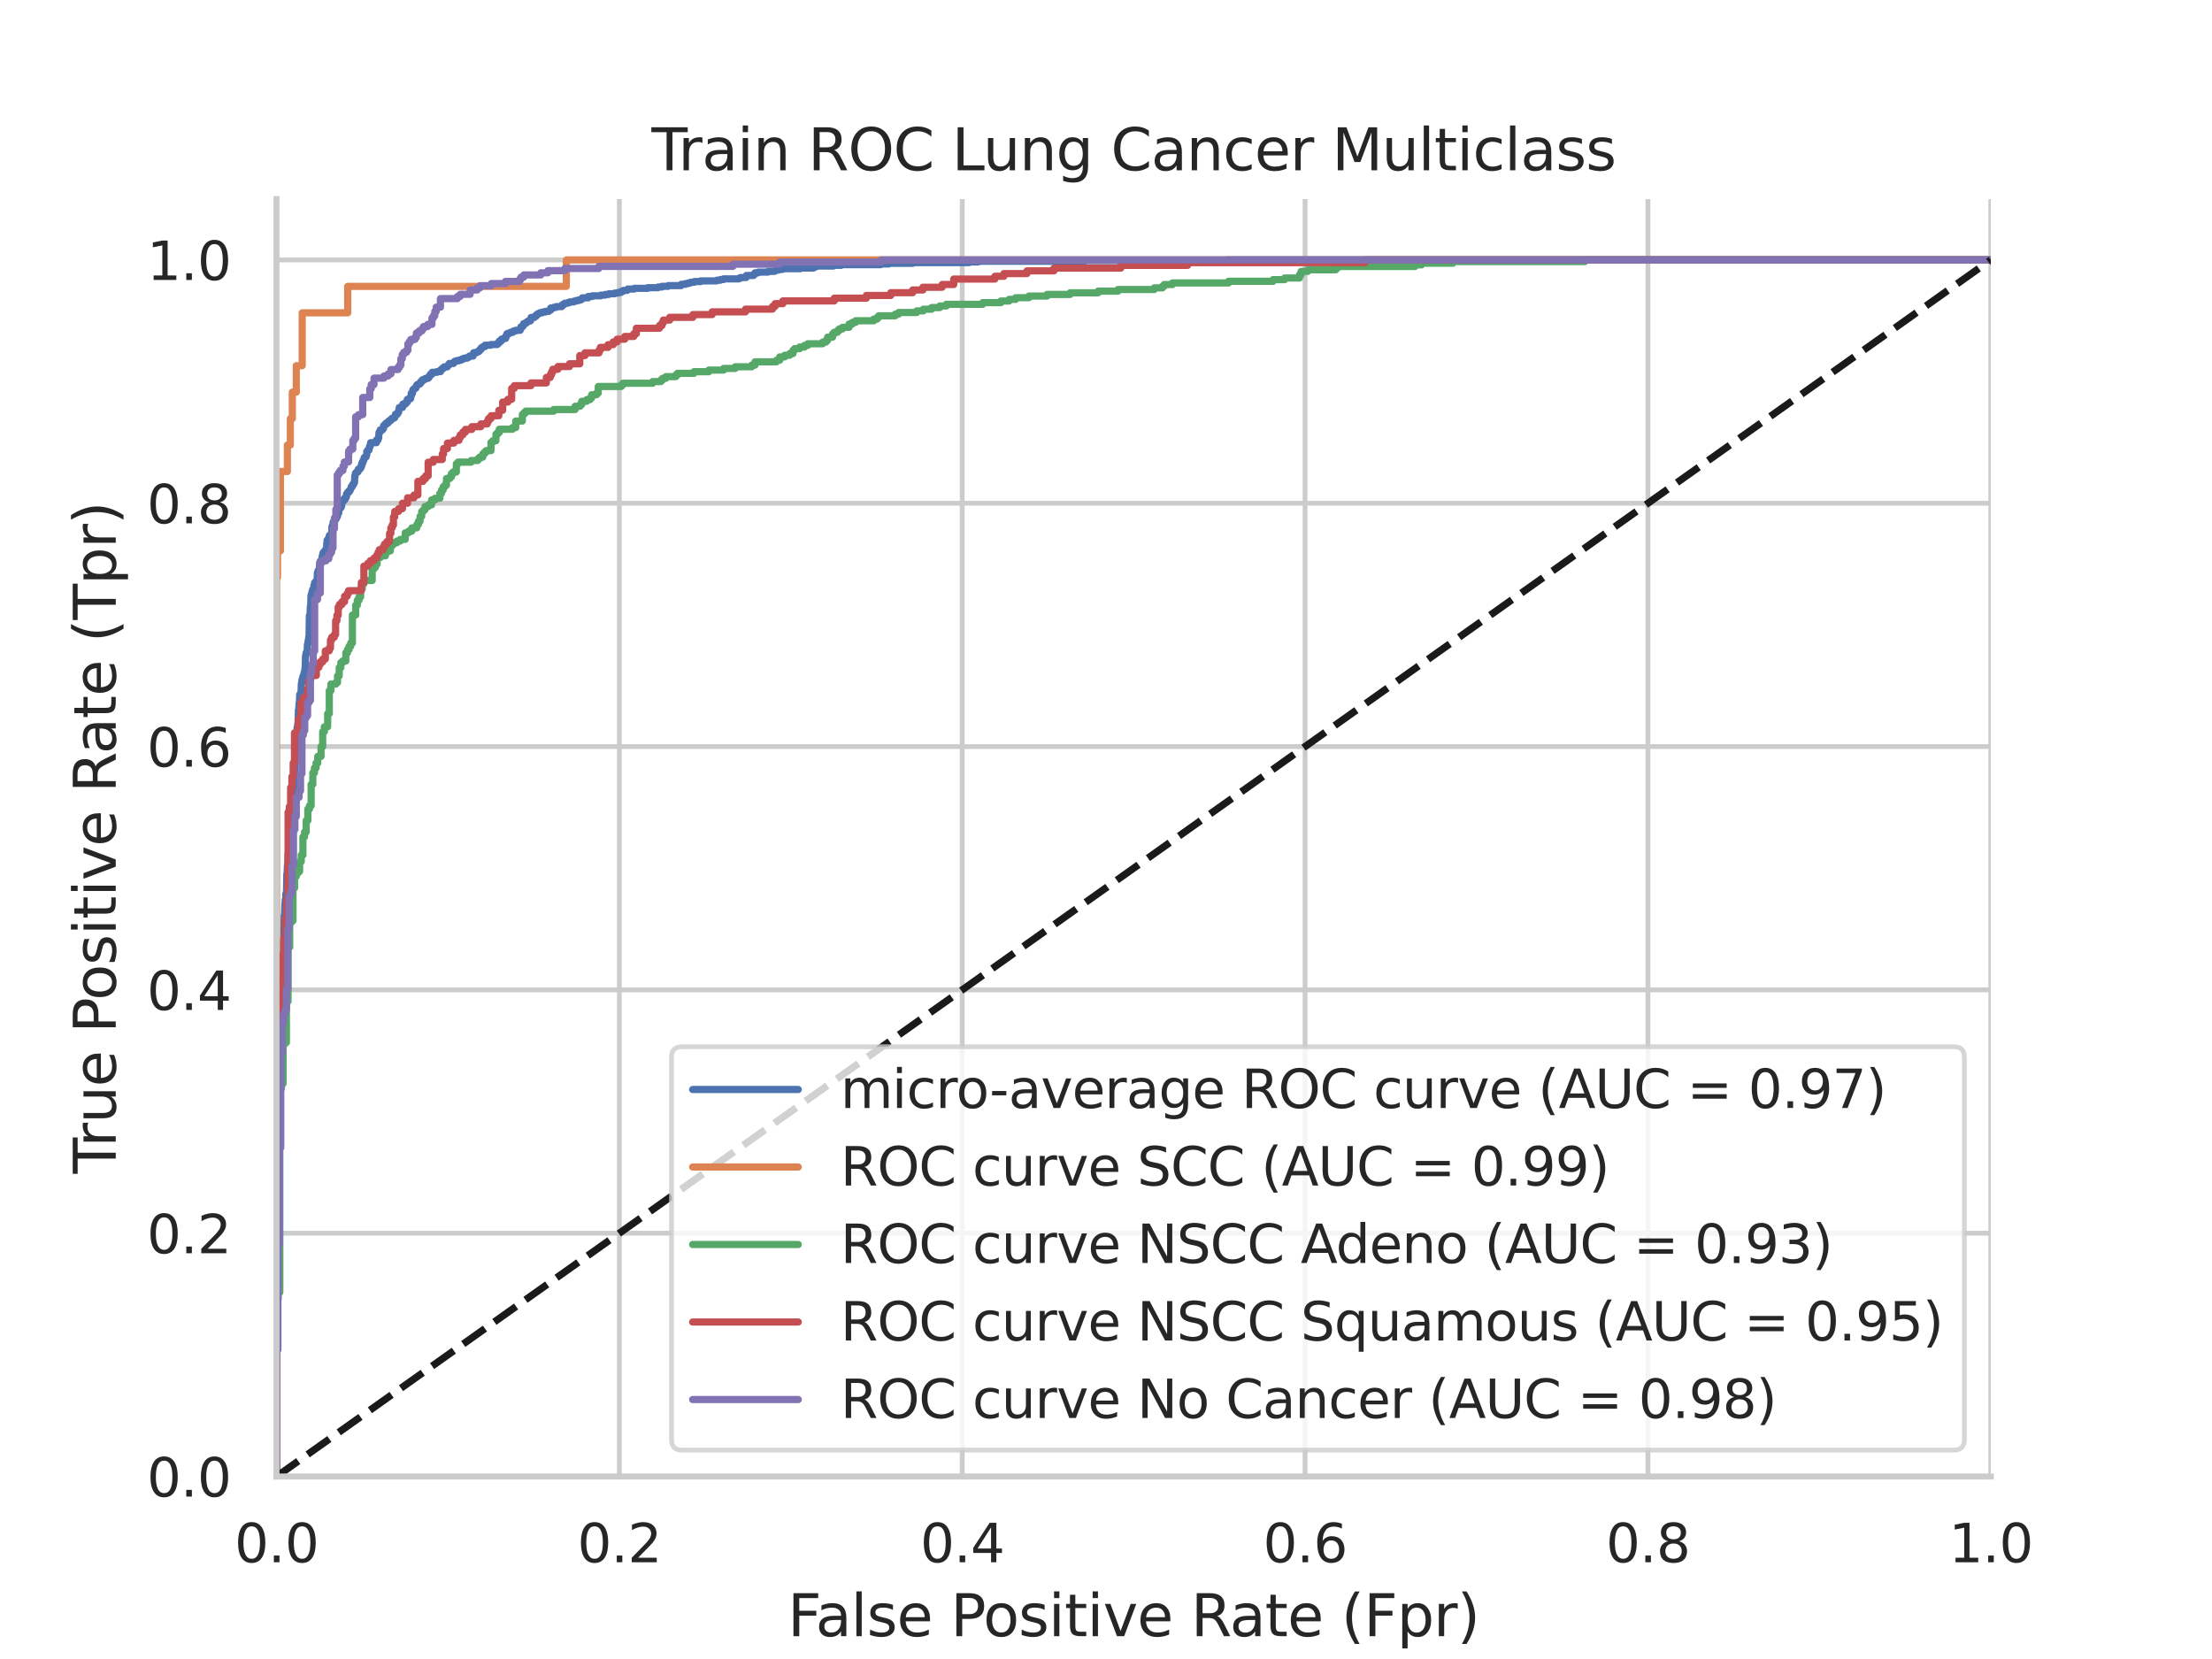 <?xml version="1.0" encoding="utf-8" standalone="no"?>
<!DOCTYPE svg PUBLIC "-//W3C//DTD SVG 1.1//EN"
  "http://www.w3.org/Graphics/SVG/1.1/DTD/svg11.dtd">
<svg xmlns:xlink="http://www.w3.org/1999/xlink" width="460.8pt" height="345.6pt" viewBox="0 0 460.8 345.6" xmlns="http://www.w3.org/2000/svg" version="1.1">
 <defs>
  <style type="text/css">*{stroke-linejoin: round; stroke-linecap: butt}</style>
 </defs>
 <g id="figure_1">
  <g id="patch_1">
   <path d="M 0 345.6 
L 460.8 345.6 
L 460.8 0 
L 0 0 
z
" style="fill: #ffffff"/>
  </g>
  <g id="axes_1">
   <g id="patch_2">
    <path d="M 57.6 307.584 
L 414.72 307.584 
L 414.72 41.472 
L 57.6 41.472 
z
" style="fill: #ffffff"/>
   </g>
   <g id="matplotlib.axis_1">
    <g id="xtick_1">
     <g id="line2d_1">
      <path d="M 57.6 307.584 
L 57.6 41.472 
" clip-path="url(#pb51e0fbe3a)" style="fill: none; stroke: #cccccc; stroke-linecap: round"/>
     </g>
     <g id="text_1">
      <!-- 0.0 -->
      <g style="fill: #262626" transform="translate(48.853 325.442) scale(0.11 -0.11)">
       <defs>
        <path id="DejaVuSans-30" d="M 2034 4250 
Q 1547 4250 1301 3770 
Q 1056 3291 1056 2328 
Q 1056 1369 1301 889 
Q 1547 409 2034 409 
Q 2525 409 2770 889 
Q 3016 1369 3016 2328 
Q 3016 3291 2770 3770 
Q 2525 4250 2034 4250 
z
M 2034 4750 
Q 2819 4750 3233 4129 
Q 3647 3509 3647 2328 
Q 3647 1150 3233 529 
Q 2819 -91 2034 -91 
Q 1250 -91 836 529 
Q 422 1150 422 2328 
Q 422 3509 836 4129 
Q 1250 4750 2034 4750 
z
" transform="scale(0.016)"/>
        <path id="DejaVuSans-2e" d="M 684 794 
L 1344 794 
L 1344 0 
L 684 0 
L 684 794 
z
" transform="scale(0.016)"/>
       </defs>
       <use xlink:href="#DejaVuSans-30"/>
       <use xlink:href="#DejaVuSans-2e" x="63.623"/>
       <use xlink:href="#DejaVuSans-30" x="95.41"/>
      </g>
     </g>
    </g>
    <g id="xtick_2">
     <g id="line2d_2">
      <path d="M 129.024 307.584 
L 129.024 41.472 
" clip-path="url(#pb51e0fbe3a)" style="fill: none; stroke: #cccccc; stroke-linecap: round"/>
     </g>
     <g id="text_2">
      <!-- 0.2 -->
      <g style="fill: #262626" transform="translate(120.277 325.442) scale(0.11 -0.11)">
       <defs>
        <path id="DejaVuSans-32" d="M 1228 531 
L 3431 531 
L 3431 0 
L 469 0 
L 469 531 
Q 828 903 1448 1529 
Q 2069 2156 2228 2338 
Q 2531 2678 2651 2914 
Q 2772 3150 2772 3378 
Q 2772 3750 2511 3984 
Q 2250 4219 1831 4219 
Q 1534 4219 1204 4116 
Q 875 4013 500 3803 
L 500 4441 
Q 881 4594 1212 4672 
Q 1544 4750 1819 4750 
Q 2544 4750 2975 4387 
Q 3406 4025 3406 3419 
Q 3406 3131 3298 2873 
Q 3191 2616 2906 2266 
Q 2828 2175 2409 1742 
Q 1991 1309 1228 531 
z
" transform="scale(0.016)"/>
       </defs>
       <use xlink:href="#DejaVuSans-30"/>
       <use xlink:href="#DejaVuSans-2e" x="63.623"/>
       <use xlink:href="#DejaVuSans-32" x="95.41"/>
      </g>
     </g>
    </g>
    <g id="xtick_3">
     <g id="line2d_3">
      <path d="M 200.448 307.584 
L 200.448 41.472 
" clip-path="url(#pb51e0fbe3a)" style="fill: none; stroke: #cccccc; stroke-linecap: round"/>
     </g>
     <g id="text_3">
      <!-- 0.4 -->
      <g style="fill: #262626" transform="translate(191.701 325.442) scale(0.11 -0.11)">
       <defs>
        <path id="DejaVuSans-34" d="M 2419 4116 
L 825 1625 
L 2419 1625 
L 2419 4116 
z
M 2253 4666 
L 3047 4666 
L 3047 1625 
L 3713 1625 
L 3713 1100 
L 3047 1100 
L 3047 0 
L 2419 0 
L 2419 1100 
L 313 1100 
L 313 1709 
L 2253 4666 
z
" transform="scale(0.016)"/>
       </defs>
       <use xlink:href="#DejaVuSans-30"/>
       <use xlink:href="#DejaVuSans-2e" x="63.623"/>
       <use xlink:href="#DejaVuSans-34" x="95.41"/>
      </g>
     </g>
    </g>
    <g id="xtick_4">
     <g id="line2d_4">
      <path d="M 271.872 307.584 
L 271.872 41.472 
" clip-path="url(#pb51e0fbe3a)" style="fill: none; stroke: #cccccc; stroke-linecap: round"/>
     </g>
     <g id="text_4">
      <!-- 0.6 -->
      <g style="fill: #262626" transform="translate(263.125 325.442) scale(0.11 -0.11)">
       <defs>
        <path id="DejaVuSans-36" d="M 2113 2584 
Q 1688 2584 1439 2293 
Q 1191 2003 1191 1497 
Q 1191 994 1439 701 
Q 1688 409 2113 409 
Q 2538 409 2786 701 
Q 3034 994 3034 1497 
Q 3034 2003 2786 2293 
Q 2538 2584 2113 2584 
z
M 3366 4563 
L 3366 3988 
Q 3128 4100 2886 4159 
Q 2644 4219 2406 4219 
Q 1781 4219 1451 3797 
Q 1122 3375 1075 2522 
Q 1259 2794 1537 2939 
Q 1816 3084 2150 3084 
Q 2853 3084 3261 2657 
Q 3669 2231 3669 1497 
Q 3669 778 3244 343 
Q 2819 -91 2113 -91 
Q 1303 -91 875 529 
Q 447 1150 447 2328 
Q 447 3434 972 4092 
Q 1497 4750 2381 4750 
Q 2619 4750 2861 4703 
Q 3103 4656 3366 4563 
z
" transform="scale(0.016)"/>
       </defs>
       <use xlink:href="#DejaVuSans-30"/>
       <use xlink:href="#DejaVuSans-2e" x="63.623"/>
       <use xlink:href="#DejaVuSans-36" x="95.41"/>
      </g>
     </g>
    </g>
    <g id="xtick_5">
     <g id="line2d_5">
      <path d="M 343.296 307.584 
L 343.296 41.472 
" clip-path="url(#pb51e0fbe3a)" style="fill: none; stroke: #cccccc; stroke-linecap: round"/>
     </g>
     <g id="text_5">
      <!-- 0.8 -->
      <g style="fill: #262626" transform="translate(334.549 325.442) scale(0.11 -0.11)">
       <defs>
        <path id="DejaVuSans-38" d="M 2034 2216 
Q 1584 2216 1326 1975 
Q 1069 1734 1069 1313 
Q 1069 891 1326 650 
Q 1584 409 2034 409 
Q 2484 409 2743 651 
Q 3003 894 3003 1313 
Q 3003 1734 2745 1975 
Q 2488 2216 2034 2216 
z
M 1403 2484 
Q 997 2584 770 2862 
Q 544 3141 544 3541 
Q 544 4100 942 4425 
Q 1341 4750 2034 4750 
Q 2731 4750 3128 4425 
Q 3525 4100 3525 3541 
Q 3525 3141 3298 2862 
Q 3072 2584 2669 2484 
Q 3125 2378 3379 2068 
Q 3634 1759 3634 1313 
Q 3634 634 3220 271 
Q 2806 -91 2034 -91 
Q 1263 -91 848 271 
Q 434 634 434 1313 
Q 434 1759 690 2068 
Q 947 2378 1403 2484 
z
M 1172 3481 
Q 1172 3119 1398 2916 
Q 1625 2713 2034 2713 
Q 2441 2713 2670 2916 
Q 2900 3119 2900 3481 
Q 2900 3844 2670 4047 
Q 2441 4250 2034 4250 
Q 1625 4250 1398 4047 
Q 1172 3844 1172 3481 
z
" transform="scale(0.016)"/>
       </defs>
       <use xlink:href="#DejaVuSans-30"/>
       <use xlink:href="#DejaVuSans-2e" x="63.623"/>
       <use xlink:href="#DejaVuSans-38" x="95.41"/>
      </g>
     </g>
    </g>
    <g id="xtick_6">
     <g id="line2d_6">
      <path d="M 414.72 307.584 
L 414.72 41.472 
" clip-path="url(#pb51e0fbe3a)" style="fill: none; stroke: #cccccc; stroke-linecap: round"/>
     </g>
     <g id="text_6">
      <!-- 1.0 -->
      <g style="fill: #262626" transform="translate(405.973 325.442) scale(0.11 -0.11)">
       <defs>
        <path id="DejaVuSans-31" d="M 794 531 
L 1825 531 
L 1825 4091 
L 703 3866 
L 703 4441 
L 1819 4666 
L 2450 4666 
L 2450 531 
L 3481 531 
L 3481 0 
L 794 0 
L 794 531 
z
" transform="scale(0.016)"/>
       </defs>
       <use xlink:href="#DejaVuSans-31"/>
       <use xlink:href="#DejaVuSans-2e" x="63.623"/>
       <use xlink:href="#DejaVuSans-30" x="95.41"/>
      </g>
     </g>
    </g>
    <g id="text_7">
     <!-- False Positive Rate (Fpr) -->
     <g style="fill: #262626" transform="translate(164.085 340.848) scale(0.12 -0.12)">
      <defs>
       <path id="DejaVuSans-46" d="M 628 4666 
L 3309 4666 
L 3309 4134 
L 1259 4134 
L 1259 2759 
L 3109 2759 
L 3109 2228 
L 1259 2228 
L 1259 0 
L 628 0 
L 628 4666 
z
" transform="scale(0.016)"/>
       <path id="DejaVuSans-61" d="M 2194 1759 
Q 1497 1759 1228 1600 
Q 959 1441 959 1056 
Q 959 750 1161 570 
Q 1363 391 1709 391 
Q 2188 391 2477 730 
Q 2766 1069 2766 1631 
L 2766 1759 
L 2194 1759 
z
M 3341 1997 
L 3341 0 
L 2766 0 
L 2766 531 
Q 2569 213 2275 61 
Q 1981 -91 1556 -91 
Q 1019 -91 701 211 
Q 384 513 384 1019 
Q 384 1609 779 1909 
Q 1175 2209 1959 2209 
L 2766 2209 
L 2766 2266 
Q 2766 2663 2505 2880 
Q 2244 3097 1772 3097 
Q 1472 3097 1187 3025 
Q 903 2953 641 2809 
L 641 3341 
Q 956 3463 1253 3523 
Q 1550 3584 1831 3584 
Q 2591 3584 2966 3190 
Q 3341 2797 3341 1997 
z
" transform="scale(0.016)"/>
       <path id="DejaVuSans-6c" d="M 603 4863 
L 1178 4863 
L 1178 0 
L 603 0 
L 603 4863 
z
" transform="scale(0.016)"/>
       <path id="DejaVuSans-73" d="M 2834 3397 
L 2834 2853 
Q 2591 2978 2328 3040 
Q 2066 3103 1784 3103 
Q 1356 3103 1142 2972 
Q 928 2841 928 2578 
Q 928 2378 1081 2264 
Q 1234 2150 1697 2047 
L 1894 2003 
Q 2506 1872 2764 1633 
Q 3022 1394 3022 966 
Q 3022 478 2636 193 
Q 2250 -91 1575 -91 
Q 1294 -91 989 -36 
Q 684 19 347 128 
L 347 722 
Q 666 556 975 473 
Q 1284 391 1588 391 
Q 1994 391 2212 530 
Q 2431 669 2431 922 
Q 2431 1156 2273 1281 
Q 2116 1406 1581 1522 
L 1381 1569 
Q 847 1681 609 1914 
Q 372 2147 372 2553 
Q 372 3047 722 3315 
Q 1072 3584 1716 3584 
Q 2034 3584 2315 3537 
Q 2597 3491 2834 3397 
z
" transform="scale(0.016)"/>
       <path id="DejaVuSans-65" d="M 3597 1894 
L 3597 1613 
L 953 1613 
Q 991 1019 1311 708 
Q 1631 397 2203 397 
Q 2534 397 2845 478 
Q 3156 559 3463 722 
L 3463 178 
Q 3153 47 2828 -22 
Q 2503 -91 2169 -91 
Q 1331 -91 842 396 
Q 353 884 353 1716 
Q 353 2575 817 3079 
Q 1281 3584 2069 3584 
Q 2775 3584 3186 3129 
Q 3597 2675 3597 1894 
z
M 3022 2063 
Q 3016 2534 2758 2815 
Q 2500 3097 2075 3097 
Q 1594 3097 1305 2825 
Q 1016 2553 972 2059 
L 3022 2063 
z
" transform="scale(0.016)"/>
       <path id="DejaVuSans-20" transform="scale(0.016)"/>
       <path id="DejaVuSans-50" d="M 1259 4147 
L 1259 2394 
L 2053 2394 
Q 2494 2394 2734 2622 
Q 2975 2850 2975 3272 
Q 2975 3691 2734 3919 
Q 2494 4147 2053 4147 
L 1259 4147 
z
M 628 4666 
L 2053 4666 
Q 2838 4666 3239 4311 
Q 3641 3956 3641 3272 
Q 3641 2581 3239 2228 
Q 2838 1875 2053 1875 
L 1259 1875 
L 1259 0 
L 628 0 
L 628 4666 
z
" transform="scale(0.016)"/>
       <path id="DejaVuSans-6f" d="M 1959 3097 
Q 1497 3097 1228 2736 
Q 959 2375 959 1747 
Q 959 1119 1226 758 
Q 1494 397 1959 397 
Q 2419 397 2687 759 
Q 2956 1122 2956 1747 
Q 2956 2369 2687 2733 
Q 2419 3097 1959 3097 
z
M 1959 3584 
Q 2709 3584 3137 3096 
Q 3566 2609 3566 1747 
Q 3566 888 3137 398 
Q 2709 -91 1959 -91 
Q 1206 -91 779 398 
Q 353 888 353 1747 
Q 353 2609 779 3096 
Q 1206 3584 1959 3584 
z
" transform="scale(0.016)"/>
       <path id="DejaVuSans-69" d="M 603 3500 
L 1178 3500 
L 1178 0 
L 603 0 
L 603 3500 
z
M 603 4863 
L 1178 4863 
L 1178 4134 
L 603 4134 
L 603 4863 
z
" transform="scale(0.016)"/>
       <path id="DejaVuSans-74" d="M 1172 4494 
L 1172 3500 
L 2356 3500 
L 2356 3053 
L 1172 3053 
L 1172 1153 
Q 1172 725 1289 603 
Q 1406 481 1766 481 
L 2356 481 
L 2356 0 
L 1766 0 
Q 1100 0 847 248 
Q 594 497 594 1153 
L 594 3053 
L 172 3053 
L 172 3500 
L 594 3500 
L 594 4494 
L 1172 4494 
z
" transform="scale(0.016)"/>
       <path id="DejaVuSans-76" d="M 191 3500 
L 800 3500 
L 1894 563 
L 2988 3500 
L 3597 3500 
L 2284 0 
L 1503 0 
L 191 3500 
z
" transform="scale(0.016)"/>
       <path id="DejaVuSans-52" d="M 2841 2188 
Q 3044 2119 3236 1894 
Q 3428 1669 3622 1275 
L 4263 0 
L 3584 0 
L 2988 1197 
Q 2756 1666 2539 1819 
Q 2322 1972 1947 1972 
L 1259 1972 
L 1259 0 
L 628 0 
L 628 4666 
L 2053 4666 
Q 2853 4666 3247 4331 
Q 3641 3997 3641 3322 
Q 3641 2881 3436 2590 
Q 3231 2300 2841 2188 
z
M 1259 4147 
L 1259 2491 
L 2053 2491 
Q 2509 2491 2742 2702 
Q 2975 2913 2975 3322 
Q 2975 3731 2742 3939 
Q 2509 4147 2053 4147 
L 1259 4147 
z
" transform="scale(0.016)"/>
       <path id="DejaVuSans-28" d="M 1984 4856 
Q 1566 4138 1362 3434 
Q 1159 2731 1159 2009 
Q 1159 1288 1364 580 
Q 1569 -128 1984 -844 
L 1484 -844 
Q 1016 -109 783 600 
Q 550 1309 550 2009 
Q 550 2706 781 3412 
Q 1013 4119 1484 4856 
L 1984 4856 
z
" transform="scale(0.016)"/>
       <path id="DejaVuSans-70" d="M 1159 525 
L 1159 -1331 
L 581 -1331 
L 581 3500 
L 1159 3500 
L 1159 2969 
Q 1341 3281 1617 3432 
Q 1894 3584 2278 3584 
Q 2916 3584 3314 3078 
Q 3713 2572 3713 1747 
Q 3713 922 3314 415 
Q 2916 -91 2278 -91 
Q 1894 -91 1617 61 
Q 1341 213 1159 525 
z
M 3116 1747 
Q 3116 2381 2855 2742 
Q 2594 3103 2138 3103 
Q 1681 3103 1420 2742 
Q 1159 2381 1159 1747 
Q 1159 1113 1420 752 
Q 1681 391 2138 391 
Q 2594 391 2855 752 
Q 3116 1113 3116 1747 
z
" transform="scale(0.016)"/>
       <path id="DejaVuSans-72" d="M 2631 2963 
Q 2534 3019 2420 3045 
Q 2306 3072 2169 3072 
Q 1681 3072 1420 2755 
Q 1159 2438 1159 1844 
L 1159 0 
L 581 0 
L 581 3500 
L 1159 3500 
L 1159 2956 
Q 1341 3275 1631 3429 
Q 1922 3584 2338 3584 
Q 2397 3584 2469 3576 
Q 2541 3569 2628 3553 
L 2631 2963 
z
" transform="scale(0.016)"/>
       <path id="DejaVuSans-29" d="M 513 4856 
L 1013 4856 
Q 1481 4119 1714 3412 
Q 1947 2706 1947 2009 
Q 1947 1309 1714 600 
Q 1481 -109 1013 -844 
L 513 -844 
Q 928 -128 1133 580 
Q 1338 1288 1338 2009 
Q 1338 2731 1133 3434 
Q 928 4138 513 4856 
z
" transform="scale(0.016)"/>
      </defs>
      <use xlink:href="#DejaVuSans-46"/>
      <use xlink:href="#DejaVuSans-61" x="48.395"/>
      <use xlink:href="#DejaVuSans-6c" x="109.674"/>
      <use xlink:href="#DejaVuSans-73" x="137.457"/>
      <use xlink:href="#DejaVuSans-65" x="189.557"/>
      <use xlink:href="#DejaVuSans-20" x="251.08"/>
      <use xlink:href="#DejaVuSans-50" x="282.867"/>
      <use xlink:href="#DejaVuSans-6f" x="339.545"/>
      <use xlink:href="#DejaVuSans-73" x="400.727"/>
      <use xlink:href="#DejaVuSans-69" x="452.826"/>
      <use xlink:href="#DejaVuSans-74" x="480.609"/>
      <use xlink:href="#DejaVuSans-69" x="519.818"/>
      <use xlink:href="#DejaVuSans-76" x="547.602"/>
      <use xlink:href="#DejaVuSans-65" x="606.781"/>
      <use xlink:href="#DejaVuSans-20" x="668.305"/>
      <use xlink:href="#DejaVuSans-52" x="700.092"/>
      <use xlink:href="#DejaVuSans-61" x="767.324"/>
      <use xlink:href="#DejaVuSans-74" x="828.604"/>
      <use xlink:href="#DejaVuSans-65" x="867.812"/>
      <use xlink:href="#DejaVuSans-20" x="929.336"/>
      <use xlink:href="#DejaVuSans-28" x="961.123"/>
      <use xlink:href="#DejaVuSans-46" x="1000.137"/>
      <use xlink:href="#DejaVuSans-70" x="1057.656"/>
      <use xlink:href="#DejaVuSans-72" x="1121.133"/>
      <use xlink:href="#DejaVuSans-29" x="1162.246"/>
     </g>
    </g>
   </g>
   <g id="matplotlib.axis_2">
    <g id="ytick_1">
     <g id="line2d_7">
      <path d="M 57.6 307.584 
L 414.72 307.584 
" clip-path="url(#pb51e0fbe3a)" style="fill: none; stroke: #cccccc; stroke-linecap: round"/>
     </g>
     <g id="text_8">
      <!-- 0.0 -->
      <g style="fill: #262626" transform="translate(30.607 311.763) scale(0.11 -0.11)">
       <use xlink:href="#DejaVuSans-30"/>
       <use xlink:href="#DejaVuSans-2e" x="63.623"/>
       <use xlink:href="#DejaVuSans-30" x="95.41"/>
      </g>
     </g>
    </g>
    <g id="ytick_2">
     <g id="line2d_8">
      <path d="M 57.6 256.896 
L 414.72 256.896 
" clip-path="url(#pb51e0fbe3a)" style="fill: none; stroke: #cccccc; stroke-linecap: round"/>
     </g>
     <g id="text_9">
      <!-- 0.2 -->
      <g style="fill: #262626" transform="translate(30.607 261.075) scale(0.11 -0.11)">
       <use xlink:href="#DejaVuSans-30"/>
       <use xlink:href="#DejaVuSans-2e" x="63.623"/>
       <use xlink:href="#DejaVuSans-32" x="95.41"/>
      </g>
     </g>
    </g>
    <g id="ytick_3">
     <g id="line2d_9">
      <path d="M 57.6 206.208 
L 414.72 206.208 
" clip-path="url(#pb51e0fbe3a)" style="fill: none; stroke: #cccccc; stroke-linecap: round"/>
     </g>
     <g id="text_10">
      <!-- 0.4 -->
      <g style="fill: #262626" transform="translate(30.607 210.387) scale(0.11 -0.11)">
       <use xlink:href="#DejaVuSans-30"/>
       <use xlink:href="#DejaVuSans-2e" x="63.623"/>
       <use xlink:href="#DejaVuSans-34" x="95.41"/>
      </g>
     </g>
    </g>
    <g id="ytick_4">
     <g id="line2d_10">
      <path d="M 57.6 155.52 
L 414.72 155.52 
" clip-path="url(#pb51e0fbe3a)" style="fill: none; stroke: #cccccc; stroke-linecap: round"/>
     </g>
     <g id="text_11">
      <!-- 0.6 -->
      <g style="fill: #262626" transform="translate(30.607 159.699) scale(0.11 -0.11)">
       <use xlink:href="#DejaVuSans-30"/>
       <use xlink:href="#DejaVuSans-2e" x="63.623"/>
       <use xlink:href="#DejaVuSans-36" x="95.41"/>
      </g>
     </g>
    </g>
    <g id="ytick_5">
     <g id="line2d_11">
      <path d="M 57.6 104.832 
L 414.72 104.832 
" clip-path="url(#pb51e0fbe3a)" style="fill: none; stroke: #cccccc; stroke-linecap: round"/>
     </g>
     <g id="text_12">
      <!-- 0.8 -->
      <g style="fill: #262626" transform="translate(30.607 109.011) scale(0.11 -0.11)">
       <use xlink:href="#DejaVuSans-30"/>
       <use xlink:href="#DejaVuSans-2e" x="63.623"/>
       <use xlink:href="#DejaVuSans-38" x="95.41"/>
      </g>
     </g>
    </g>
    <g id="ytick_6">
     <g id="line2d_12">
      <path d="M 57.6 54.144 
L 414.72 54.144 
" clip-path="url(#pb51e0fbe3a)" style="fill: none; stroke: #cccccc; stroke-linecap: round"/>
     </g>
     <g id="text_13">
      <!-- 1.0 -->
      <g style="fill: #262626" transform="translate(30.607 58.323) scale(0.11 -0.11)">
       <use xlink:href="#DejaVuSans-31"/>
       <use xlink:href="#DejaVuSans-2e" x="63.623"/>
       <use xlink:href="#DejaVuSans-30" x="95.41"/>
      </g>
     </g>
    </g>
    <g id="text_14">
     <!-- True Positive Rate (Tpr) -->
     <g style="fill: #262626" transform="translate(24.111 244.493) rotate(-90) scale(0.12 -0.12)">
      <defs>
       <path id="DejaVuSans-54" d="M -19 4666 
L 3928 4666 
L 3928 4134 
L 2272 4134 
L 2272 0 
L 1638 0 
L 1638 4134 
L -19 4134 
L -19 4666 
z
" transform="scale(0.016)"/>
       <path id="DejaVuSans-75" d="M 544 1381 
L 544 3500 
L 1119 3500 
L 1119 1403 
Q 1119 906 1312 657 
Q 1506 409 1894 409 
Q 2359 409 2629 706 
Q 2900 1003 2900 1516 
L 2900 3500 
L 3475 3500 
L 3475 0 
L 2900 0 
L 2900 538 
Q 2691 219 2414 64 
Q 2138 -91 1772 -91 
Q 1169 -91 856 284 
Q 544 659 544 1381 
z
M 1991 3584 
L 1991 3584 
z
" transform="scale(0.016)"/>
      </defs>
      <use xlink:href="#DejaVuSans-54"/>
      <use xlink:href="#DejaVuSans-72" x="46.334"/>
      <use xlink:href="#DejaVuSans-75" x="87.447"/>
      <use xlink:href="#DejaVuSans-65" x="150.826"/>
      <use xlink:href="#DejaVuSans-20" x="212.35"/>
      <use xlink:href="#DejaVuSans-50" x="244.137"/>
      <use xlink:href="#DejaVuSans-6f" x="300.814"/>
      <use xlink:href="#DejaVuSans-73" x="361.996"/>
      <use xlink:href="#DejaVuSans-69" x="414.096"/>
      <use xlink:href="#DejaVuSans-74" x="441.879"/>
      <use xlink:href="#DejaVuSans-69" x="481.088"/>
      <use xlink:href="#DejaVuSans-76" x="508.871"/>
      <use xlink:href="#DejaVuSans-65" x="568.051"/>
      <use xlink:href="#DejaVuSans-20" x="629.574"/>
      <use xlink:href="#DejaVuSans-52" x="661.361"/>
      <use xlink:href="#DejaVuSans-61" x="728.594"/>
      <use xlink:href="#DejaVuSans-74" x="789.873"/>
      <use xlink:href="#DejaVuSans-65" x="829.082"/>
      <use xlink:href="#DejaVuSans-20" x="890.605"/>
      <use xlink:href="#DejaVuSans-28" x="922.393"/>
      <use xlink:href="#DejaVuSans-54" x="961.406"/>
      <use xlink:href="#DejaVuSans-70" x="1022.49"/>
      <use xlink:href="#DejaVuSans-72" x="1085.967"/>
      <use xlink:href="#DejaVuSans-29" x="1127.08"/>
     </g>
    </g>
   </g>
   <g id="line2d_13">
    <path d="M 57.6 307.584 
L 57.667 271.197 
L 57.734 271.197 
L 57.801 255.26 
L 57.869 255.26 
L 57.936 228.604 
L 58.003 228.604 
L 58.003 226.771 
L 58.137 226.771 
L 58.204 221.412 
L 58.271 221.412 
L 58.339 220.001 
L 58.406 220.001 
L 58.473 215.629 
L 58.54 215.629 
L 58.607 213.796 
L 58.741 213.796 
L 58.809 205.052 
L 58.876 205.052 
L 58.943 199.128 
L 59.01 199.128 
L 59.077 195.602 
L 59.144 195.602 
L 59.211 190.666 
L 59.279 190.666 
L 59.346 188.268 
L 59.413 188.268 
L 59.413 187.422 
L 59.547 187.422 
L 59.547 186.153 
L 59.681 186.153 
L 59.748 182.063 
L 59.816 182.063 
L 59.883 180.229 
L 59.95 180.229 
L 60.017 177.832 
L 60.084 177.832 
L 60.151 176.986 
L 60.218 176.986 
L 60.218 175.011 
L 60.353 175.011 
L 60.42 173.601 
L 60.487 173.601 
L 60.554 172.331 
L 60.621 172.331 
L 60.688 169.793 
L 60.756 169.793 
L 60.823 168.947 
L 60.89 168.947 
L 60.957 166.831 
L 61.024 166.831 
L 61.091 164.01 
L 61.226 164.01 
L 61.293 162.882 
L 61.36 162.882 
L 61.427 158.933 
L 61.494 158.933 
L 61.561 155.548 
L 61.628 155.548 
L 61.696 152.728 
L 61.83 152.728 
L 61.897 151.599 
L 61.964 151.599 
L 62.031 150.753 
L 62.098 150.753 
L 62.166 147.932 
L 62.233 147.932 
L 62.3 146.522 
L 62.367 146.522 
L 62.434 144.689 
L 62.501 144.689 
L 62.501 144.547 
L 62.703 144.547 
L 62.77 142.432 
L 62.837 142.432 
L 62.904 141.586 
L 63.038 141.586 
L 63.106 140.881 
L 63.173 140.881 
L 63.24 140.598 
L 63.307 140.598 
L 63.374 140.034 
L 63.441 140.034 
L 63.508 139.329 
L 63.575 139.329 
L 63.643 136.65 
L 63.71 136.65 
L 63.777 135.944 
L 63.978 135.944 
L 64.045 134.252 
L 64.113 134.252 
L 64.18 133.547 
L 64.247 133.547 
L 64.314 132.701 
L 64.381 132.701 
L 64.448 128.187 
L 64.583 128.187 
L 64.65 126.354 
L 64.717 126.354 
L 64.784 124.097 
L 64.851 124.097 
L 64.851 123.815 
L 64.985 123.815 
L 64.985 123.251 
L 65.12 123.251 
L 65.12 122.828 
L 65.321 122.828 
L 65.388 121.982 
L 65.523 121.982 
L 65.523 121.418 
L 65.657 121.418 
L 65.657 121.277 
L 65.858 121.277 
L 65.858 120.995 
L 66.06 120.995 
L 66.127 119.302 
L 66.194 119.302 
L 66.261 118.879 
L 66.53 118.879 
L 66.597 117.187 
L 66.731 117.187 
L 66.731 116.905 
L 66.933 116.905 
L 67 116.481 
L 67.067 116.481 
L 67.134 115.776 
L 67.201 115.776 
L 67.268 115.212 
L 67.403 115.212 
L 67.47 114.93 
L 67.671 114.93 
L 67.671 114.789 
L 67.805 114.789 
L 67.805 114.507 
L 68.007 114.507 
L 68.074 113.097 
L 68.141 113.097 
L 68.141 112.533 
L 68.275 112.533 
L 68.342 112.25 
L 68.544 112.25 
L 68.611 111.545 
L 69.081 111.545 
L 69.148 109.712 
L 69.215 109.712 
L 69.282 109.43 
L 69.35 109.43 
L 69.417 108.725 
L 69.685 108.725 
L 69.752 108.442 
L 69.82 108.442 
L 69.887 108.019 
L 70.088 108.019 
L 70.155 107.596 
L 70.29 107.596 
L 70.357 106.891 
L 70.558 106.891 
L 70.625 105.904 
L 70.894 105.904 
L 70.894 105.763 
L 71.028 105.763 
L 71.095 105.481 
L 71.162 105.481 
L 71.162 104.776 
L 71.297 104.776 
L 71.364 104.211 
L 71.767 104.211 
L 71.767 103.788 
L 72.035 103.788 
L 72.035 103.506 
L 72.169 103.506 
L 72.169 102.942 
L 72.304 102.942 
L 72.371 102.66 
L 72.438 102.66 
L 72.438 102.519 
L 72.707 102.519 
L 72.707 102.237 
L 72.908 102.237 
L 72.975 101.955 
L 73.042 101.955 
L 73.109 101.673 
L 73.177 101.673 
L 73.177 101.391 
L 73.378 101.391 
L 73.445 100.968 
L 73.647 100.968 
L 73.714 100.545 
L 73.848 100.545 
L 73.915 99.134 
L 73.982 99.134 
L 74.049 98.57 
L 74.184 98.57 
L 74.184 98.429 
L 74.318 98.429 
L 74.318 98.288 
L 74.587 98.288 
L 74.654 97.724 
L 74.989 97.724 
L 74.989 97.583 
L 75.124 97.583 
L 75.191 97.16 
L 75.325 97.16 
L 75.325 96.596 
L 75.526 96.596 
L 75.526 96.172 
L 75.661 96.172 
L 75.661 95.89 
L 75.795 95.89 
L 75.862 95.326 
L 76.064 95.326 
L 76.064 95.185 
L 76.265 95.185 
L 76.332 94.762 
L 76.399 94.762 
L 76.399 94.057 
L 76.534 94.057 
L 76.601 93.775 
L 76.869 93.775 
L 76.936 93.211 
L 77.004 93.211 
L 77.004 92.929 
L 77.138 92.929 
L 77.205 92.223 
L 78.414 92.223 
L 78.414 91.659 
L 78.749 91.659 
L 78.816 91.236 
L 78.884 91.236 
L 78.951 90.108 
L 79.018 90.108 
L 79.018 89.967 
L 79.219 89.967 
L 79.219 89.544 
L 79.689 89.544 
L 79.756 89.262 
L 79.891 89.262 
L 79.891 88.698 
L 80.092 88.698 
L 80.159 88.416 
L 80.428 88.416 
L 80.428 88.133 
L 80.831 88.133 
L 80.831 87.992 
L 80.965 87.992 
L 80.965 87.71 
L 81.166 87.71 
L 81.166 87.569 
L 81.435 87.569 
L 81.502 87.287 
L 81.636 87.287 
L 81.636 87.146 
L 82.039 87.146 
L 82.039 87.005 
L 82.241 87.005 
L 82.308 86.582 
L 82.375 86.582 
L 82.375 86.3 
L 82.778 86.3 
L 82.778 86.018 
L 82.912 86.018 
L 82.912 85.877 
L 83.046 85.877 
L 83.113 85.172 
L 83.181 85.172 
L 83.181 84.89 
L 83.852 84.89 
L 83.919 84.184 
L 84.456 84.184 
L 84.456 83.902 
L 84.658 83.902 
L 84.658 83.761 
L 84.859 83.761 
L 84.859 83.197 
L 85.128 83.197 
L 85.128 83.056 
L 85.53 83.056 
L 85.598 82.492 
L 85.665 82.492 
L 85.665 81.928 
L 85.933 81.928 
L 86 81.223 
L 86.135 81.223 
L 86.135 81.082 
L 86.269 81.082 
L 86.269 80.941 
L 86.538 80.941 
L 86.538 80.8 
L 86.672 80.8 
L 86.739 80.377 
L 86.806 80.377 
L 86.806 80.235 
L 86.94 80.235 
L 86.94 80.094 
L 87.276 80.094 
L 87.276 79.953 
L 87.545 79.953 
L 87.612 79.53 
L 87.88 79.53 
L 87.88 79.248 
L 88.015 79.248 
L 88.015 79.107 
L 88.417 79.107 
L 88.417 78.966 
L 88.619 78.966 
L 88.619 78.825 
L 89.156 78.825 
L 89.156 78.684 
L 89.357 78.684 
L 89.357 78.402 
L 89.492 78.402 
L 89.492 78.261 
L 89.626 78.261 
L 89.626 77.979 
L 89.962 77.979 
L 90.029 77.556 
L 91.036 77.556 
L 91.036 77.415 
L 91.774 77.415 
L 91.842 76.992 
L 92.043 76.992 
L 92.043 76.851 
L 92.177 76.851 
L 92.177 76.71 
L 92.446 76.71 
L 92.513 76.428 
L 93.184 76.428 
L 93.252 76.145 
L 93.386 76.145 
L 93.386 76.004 
L 93.587 76.004 
L 93.587 75.722 
L 94.46 75.722 
L 94.527 75.44 
L 94.662 75.44 
L 94.662 75.299 
L 94.997 75.299 
L 94.997 75.158 
L 95.601 75.158 
L 95.601 75.017 
L 96.071 75.017 
L 96.071 74.876 
L 96.34 74.876 
L 96.34 74.735 
L 96.743 74.735 
L 96.743 74.594 
L 97.414 74.594 
L 97.414 74.453 
L 97.616 74.453 
L 97.616 74.312 
L 97.817 74.312 
L 97.817 74.171 
L 98.556 74.171 
L 98.623 73.607 
L 98.69 73.607 
L 98.69 73.466 
L 99.294 73.466 
L 99.294 73.325 
L 99.563 73.325 
L 99.563 73.184 
L 99.831 73.184 
L 99.898 72.902 
L 100.033 72.902 
L 100.033 72.761 
L 100.234 72.761 
L 100.234 72.479 
L 100.436 72.479 
L 100.436 72.338 
L 100.637 72.338 
L 100.637 72.196 
L 101.04 72.196 
L 101.04 71.914 
L 102.248 71.914 
L 102.248 71.773 
L 103.591 71.773 
L 103.658 71.491 
L 103.927 71.491 
L 103.994 71.068 
L 104.397 71.068 
L 104.464 70.645 
L 104.867 70.645 
L 104.867 70.504 
L 105.337 70.504 
L 105.404 69.94 
L 105.605 69.94 
L 105.605 69.517 
L 105.941 69.517 
L 105.941 69.376 
L 106.344 69.376 
L 106.344 69.235 
L 106.814 69.235 
L 106.814 69.094 
L 106.948 69.094 
L 106.948 68.953 
L 107.418 68.953 
L 107.418 68.812 
L 108.358 68.812 
L 108.358 68.53 
L 108.492 68.53 
L 108.492 68.106 
L 108.761 68.106 
L 108.761 67.965 
L 108.962 67.965 
L 109.03 67.542 
L 109.097 67.542 
L 109.097 67.401 
L 109.5 67.401 
L 109.5 67.26 
L 109.701 67.26 
L 109.701 67.119 
L 109.835 67.119 
L 109.835 66.978 
L 110.104 66.978 
L 110.104 66.837 
L 110.507 66.837 
L 110.574 66.273 
L 110.641 66.273 
L 110.641 66.132 
L 111.312 66.132 
L 111.312 65.991 
L 111.447 65.991 
L 111.447 65.85 
L 111.715 65.85 
L 111.782 65.568 
L 111.917 65.568 
L 111.917 65.427 
L 112.185 65.427 
L 112.185 65.286 
L 112.454 65.286 
L 112.454 65.145 
L 112.991 65.145 
L 112.991 65.004 
L 113.595 65.004 
L 113.595 64.863 
L 114.334 64.863 
L 114.334 64.722 
L 114.468 64.722 
L 114.468 64.581 
L 114.737 64.581 
L 114.737 64.157 
L 115.341 64.157 
L 115.341 64.016 
L 115.878 64.016 
L 115.878 63.875 
L 117.019 63.875 
L 117.019 63.734 
L 117.154 63.734 
L 117.154 63.452 
L 117.489 63.452 
L 117.489 63.311 
L 117.624 63.311 
L 117.624 63.17 
L 118.295 63.17 
L 118.295 63.029 
L 118.698 63.029 
L 118.698 62.888 
L 119.503 62.888 
L 119.503 62.747 
L 119.973 62.747 
L 119.973 62.606 
L 120.578 62.606 
L 120.578 62.465 
L 121.048 62.465 
L 121.048 62.324 
L 121.249 62.324 
L 121.316 62.042 
L 122.525 62.042 
L 122.525 61.76 
L 123.398 61.76 
L 123.398 61.619 
L 125.143 61.619 
L 125.143 61.478 
L 126.083 61.478 
L 126.083 61.337 
L 126.822 61.337 
L 126.822 61.196 
L 128.03 61.196 
L 128.03 61.055 
L 128.769 61.055 
L 128.769 60.914 
L 129.373 60.914 
L 129.373 60.773 
L 129.575 60.773 
L 129.575 60.632 
L 129.91 60.632 
L 129.91 60.491 
L 130.649 60.491 
L 130.649 60.35 
L 130.783 60.35 
L 130.783 60.209 
L 132.126 60.209 
L 132.126 60.067 
L 134.946 60.067 
L 134.946 59.926 
L 137.094 59.926 
L 137.094 59.785 
L 137.9 59.785 
L 137.9 59.644 
L 139.176 59.644 
L 139.176 59.503 
L 141.861 59.503 
L 141.928 59.221 
L 142.801 59.221 
L 142.801 59.08 
L 143.405 59.08 
L 143.405 58.939 
L 143.875 58.939 
L 143.875 58.798 
L 144.614 58.798 
L 144.614 58.657 
L 145.957 58.657 
L 145.957 58.516 
L 149.314 58.516 
L 149.314 58.375 
L 150.052 58.375 
L 150.052 58.234 
L 150.724 58.234 
L 150.724 58.093 
L 153.947 58.093 
L 153.947 57.952 
L 154.282 57.952 
L 154.282 57.811 
L 155.424 57.811 
L 155.491 57.388 
L 156.968 57.388 
L 157.035 57.106 
L 157.304 57.106 
L 157.304 56.824 
L 157.975 56.824 
L 157.975 56.683 
L 159.989 56.683 
L 159.989 56.542 
L 161.332 56.542 
L 161.332 56.401 
L 161.601 56.401 
L 161.601 56.26 
L 162.205 56.26 
L 162.205 56.118 
L 163.01 56.118 
L 163.01 55.977 
L 166.703 55.977 
L 166.703 55.836 
L 169.456 55.836 
L 169.456 55.695 
L 169.725 55.695 
L 169.725 55.554 
L 170.06 55.554 
L 170.06 55.413 
L 173.619 55.413 
L 173.619 55.272 
L 175.23 55.272 
L 175.23 55.131 
L 183.488 55.131 
L 183.488 54.99 
L 185.167 54.99 
L 185.167 54.849 
L 190.135 54.849 
L 190.135 54.708 
L 201.885 54.708 
L 201.885 54.567 
L 203.765 54.567 
L 203.765 54.426 
L 225.921 54.426 
L 225.921 54.285 
L 255.731 54.285 
L 255.731 54.144 
L 414.72 54.144 
L 414.72 54.144 
" clip-path="url(#pb51e0fbe3a)" style="fill: none; stroke: #4c72b0; stroke-width: 1.5; stroke-linecap: round"/>
   </g>
   <g id="line2d_14">
    <path d="M 57.6 307.584 
L 57.6 302.074 
L 57.6 120.259 
L 57.806 120.259 
L 57.806 114.749 
L 58.424 114.749 
L 58.424 98.221 
L 59.867 98.221 
L 59.867 92.711 
L 60.485 92.711 
L 60.485 87.201 
L 60.897 87.201 
L 60.897 81.692 
L 61.721 81.692 
L 61.721 76.182 
L 62.958 76.182 
L 62.958 65.163 
L 72.437 65.163 
L 72.437 59.654 
L 117.979 59.654 
L 117.979 54.144 
L 414.72 54.144 
" clip-path="url(#pb51e0fbe3a)" style="fill: none; stroke: #dd8452; stroke-width: 1.5; stroke-linecap: round"/>
   </g>
   <g id="line2d_15">
    <path d="M 57.6 307.584 
L 57.6 270.595 
L 57.944 270.595 
L 57.944 269.226 
L 58.287 269.226 
L 58.287 226.757 
L 58.631 226.757 
L 58.631 225.73 
L 58.975 225.73 
L 58.975 217.51 
L 59.319 217.51 
L 59.319 217.168 
L 59.662 217.168 
L 59.662 208.605 
L 60.006 208.605 
L 60.006 197.303 
L 60.35 197.303 
L 60.35 192.166 
L 60.693 192.166 
L 60.693 191.824 
L 61.037 191.824 
L 61.037 184.974 
L 61.381 184.974 
L 61.381 182.576 
L 61.725 182.576 
L 61.725 181.891 
L 62.068 181.891 
L 62.068 181.549 
L 62.412 181.549 
L 62.412 179.494 
L 62.756 179.494 
L 62.756 178.124 
L 63.099 178.124 
L 63.099 174.357 
L 63.443 174.357 
L 63.443 173.329 
L 63.787 173.329 
L 63.787 170.932 
L 64.131 170.932 
L 64.131 168.534 
L 64.474 168.534 
L 64.474 167.85 
L 64.818 167.85 
L 64.818 163.397 
L 65.162 163.397 
L 65.162 161 
L 65.505 161 
L 65.505 159.972 
L 65.849 159.972 
L 65.849 158.945 
L 66.193 158.945 
L 66.193 157.575 
L 66.88 157.575 
L 66.88 155.52 
L 67.224 155.52 
L 67.224 152.438 
L 67.568 152.438 
L 67.568 151.41 
L 68.255 151.41 
L 68.255 148.67 
L 68.599 148.67 
L 68.599 143.875 
L 68.943 143.875 
L 68.943 142.506 
L 69.974 142.506 
L 69.974 142.163 
L 70.317 142.163 
L 70.317 140.793 
L 70.661 140.793 
L 70.661 139.081 
L 71.005 139.081 
L 71.005 138.053 
L 71.349 138.053 
L 71.349 137.711 
L 72.036 137.711 
L 72.036 135.998 
L 72.38 135.998 
L 72.38 135.313 
L 72.723 135.313 
L 72.723 134.628 
L 73.067 134.628 
L 73.067 133.943 
L 73.411 133.943 
L 73.411 128.121 
L 74.098 128.121 
L 74.098 126.066 
L 74.442 126.066 
L 74.442 125.039 
L 74.786 125.039 
L 74.786 124.354 
L 75.129 124.354 
L 75.129 122.641 
L 75.473 122.641 
L 75.473 121.614 
L 75.817 121.614 
L 75.817 120.929 
L 77.535 120.929 
L 77.535 118.531 
L 77.879 118.531 
L 77.879 118.189 
L 78.223 118.189 
L 78.223 117.504 
L 78.567 117.504 
L 78.567 116.134 
L 79.254 116.134 
L 79.254 115.792 
L 80.285 115.792 
L 80.285 115.107 
L 80.629 115.107 
L 80.629 114.764 
L 81.316 114.764 
L 81.316 113.737 
L 81.66 113.737 
L 81.66 113.394 
L 82.004 113.394 
L 82.004 113.052 
L 82.691 113.052 
L 82.691 112.709 
L 83.379 112.709 
L 83.379 112.367 
L 84.41 112.367 
L 84.41 110.997 
L 85.097 110.997 
L 85.097 110.654 
L 85.785 110.654 
L 85.785 109.969 
L 86.816 109.969 
L 86.816 109.284 
L 87.159 109.284 
L 87.159 108.599 
L 87.503 108.599 
L 87.503 107.572 
L 87.847 107.572 
L 87.847 106.544 
L 88.191 106.544 
L 88.191 106.202 
L 88.534 106.202 
L 88.534 105.517 
L 89.222 105.517 
L 89.222 105.174 
L 89.909 105.174 
L 89.909 104.147 
L 90.597 104.147 
L 90.597 103.805 
L 91.628 103.805 
L 91.628 102.777 
L 91.972 102.777 
L 91.972 102.092 
L 92.315 102.092 
L 92.315 101.407 
L 92.659 101.407 
L 92.659 101.065 
L 93.003 101.065 
L 93.003 99.695 
L 93.69 99.695 
L 93.69 99.352 
L 94.034 99.352 
L 94.034 98.667 
L 94.378 98.667 
L 94.378 98.325 
L 95.065 98.325 
L 95.065 96.612 
L 95.409 96.612 
L 95.409 96.27 
L 98.158 96.27 
L 98.158 95.927 
L 99.533 95.927 
L 99.533 95.585 
L 99.877 95.585 
L 99.877 95.242 
L 100.564 95.242 
L 100.564 94.557 
L 100.908 94.557 
L 100.908 94.215 
L 101.252 94.215 
L 101.252 93.872 
L 102.283 93.872 
L 102.283 92.16 
L 102.627 92.16 
L 102.627 91.818 
L 103.314 91.818 
L 103.314 90.448 
L 103.658 90.448 
L 103.658 90.105 
L 104.002 90.105 
L 104.002 89.42 
L 106.751 89.42 
L 106.751 89.078 
L 107.439 89.078 
L 107.439 87.708 
L 108.814 87.708 
L 108.814 86.338 
L 109.157 86.338 
L 109.157 85.995 
L 109.501 85.995 
L 109.501 85.653 
L 115.344 85.653 
L 115.344 85.31 
L 119.812 85.31 
L 119.812 84.625 
L 120.844 84.625 
L 120.844 84.283 
L 121.187 84.283 
L 121.187 83.598 
L 122.218 83.598 
L 122.218 83.255 
L 122.906 83.255 
L 122.906 82.913 
L 123.25 82.913 
L 123.25 82.228 
L 124.281 82.228 
L 124.281 81.885 
L 124.624 81.885 
L 124.624 80.515 
L 129.436 80.515 
L 129.436 80.173 
L 129.78 80.173 
L 129.78 79.83 
L 135.967 79.83 
L 135.967 79.488 
L 137.686 79.488 
L 137.686 79.146 
L 138.029 79.146 
L 138.029 78.803 
L 138.717 78.803 
L 138.717 78.461 
L 140.779 78.461 
L 140.779 78.118 
L 141.123 78.118 
L 141.123 77.776 
L 144.56 77.776 
L 144.56 77.433 
L 147.653 77.433 
L 147.653 77.091 
L 150.747 77.091 
L 150.747 76.748 
L 153.153 76.748 
L 153.153 76.406 
L 156.59 76.406 
L 156.59 76.063 
L 157.277 76.063 
L 157.277 75.378 
L 161.746 75.378 
L 161.746 75.036 
L 162.433 75.036 
L 162.433 74.351 
L 163.464 74.351 
L 163.464 74.008 
L 164.495 74.008 
L 164.495 73.666 
L 165.183 73.666 
L 165.183 72.981 
L 165.527 72.981 
L 165.527 72.638 
L 166.558 72.638 
L 166.558 72.296 
L 167.589 72.296 
L 167.589 71.953 
L 168.276 71.953 
L 168.276 71.611 
L 171.37 71.611 
L 171.37 71.268 
L 172.057 71.268 
L 172.057 70.926 
L 172.401 70.926 
L 172.401 70.241 
L 173.432 70.241 
L 173.432 69.556 
L 173.776 69.556 
L 173.776 69.213 
L 174.463 69.213 
L 174.463 68.871 
L 174.807 68.871 
L 174.807 68.528 
L 175.494 68.528 
L 175.494 68.186 
L 176.869 68.186 
L 176.869 67.501 
L 177.557 67.501 
L 177.557 67.158 
L 178.244 67.158 
L 178.244 66.816 
L 182.025 66.816 
L 182.025 66.474 
L 182.712 66.474 
L 182.712 66.131 
L 183.056 66.131 
L 183.056 65.789 
L 186.493 65.789 
L 186.493 65.446 
L 187.181 65.446 
L 187.181 65.104 
L 190.961 65.104 
L 190.961 64.761 
L 192.336 64.761 
L 192.336 64.419 
L 194.055 64.419 
L 194.055 64.076 
L 195.773 64.076 
L 195.773 63.734 
L 197.148 63.734 
L 197.148 63.391 
L 204.71 63.391 
L 204.71 63.049 
L 208.491 63.049 
L 208.491 62.706 
L 210.21 62.706 
L 210.21 62.364 
L 211.584 62.364 
L 211.584 62.021 
L 214.334 62.021 
L 214.334 61.679 
L 218.115 61.679 
L 218.115 61.336 
L 222.927 61.336 
L 222.927 60.994 
L 228.77 60.994 
L 228.77 60.651 
L 232.895 60.651 
L 232.895 60.309 
L 240.456 60.309 
L 240.456 59.966 
L 242.175 59.966 
L 242.175 59.624 
L 242.519 59.624 
L 242.519 59.281 
L 244.237 59.281 
L 244.237 58.939 
L 255.924 58.939 
L 255.924 58.596 
L 265.204 58.596 
L 265.204 58.254 
L 267.61 58.254 
L 267.61 57.911 
L 270.703 57.911 
L 270.703 57.226 
L 271.047 57.226 
L 271.047 56.541 
L 272.422 56.541 
L 272.422 56.199 
L 278.265 56.199 
L 278.265 55.856 
L 278.609 55.856 
L 278.609 55.514 
L 294.763 55.514 
L 294.763 55.171 
L 296.138 55.171 
L 296.138 54.829 
L 302.669 54.829 
L 302.669 54.486 
L 330.166 54.486 
L 330.166 54.144 
L 414.72 54.144 
L 414.72 54.144 
" clip-path="url(#pb51e0fbe3a)" style="fill: none; stroke: #55a868; stroke-width: 1.5; stroke-linecap: round"/>
   </g>
   <g id="line2d_16">
    <path d="M 57.6 307.584 
L 57.6 231.837 
L 57.868 231.837 
L 57.868 221.585 
L 58.403 221.585 
L 58.403 211.903 
L 58.671 211.903 
L 58.671 203.36 
L 58.939 203.36 
L 58.939 198.804 
L 59.206 198.804 
L 59.206 195.387 
L 59.474 195.387 
L 59.474 191.4 
L 59.742 191.4 
L 59.742 187.414 
L 60.009 187.414 
L 60.009 169.189 
L 60.277 169.189 
L 60.277 168.05 
L 60.545 168.05 
L 60.545 164.063 
L 60.812 164.063 
L 60.812 161.785 
L 61.08 161.785 
L 61.08 158.937 
L 61.348 158.937 
L 61.348 152.672 
L 62.151 152.672 
L 62.151 149.825 
L 62.686 149.825 
L 62.686 146.408 
L 63.222 146.408 
L 63.222 145.268 
L 64.025 145.268 
L 64.025 143.56 
L 64.293 143.56 
L 64.293 141.851 
L 64.56 141.851 
L 64.56 141.282 
L 64.828 141.282 
L 64.828 140.712 
L 65.899 140.712 
L 65.899 139.004 
L 66.434 139.004 
L 66.434 138.434 
L 66.702 138.434 
L 66.702 137.865 
L 67.237 137.865 
L 67.237 137.295 
L 67.773 137.295 
L 67.773 135.587 
L 68.576 135.587 
L 68.576 135.017 
L 68.844 135.017 
L 68.844 133.308 
L 69.111 133.308 
L 69.111 132.739 
L 69.647 132.739 
L 69.647 132.169 
L 69.914 132.169 
L 69.914 129.322 
L 70.182 129.322 
L 70.182 128.183 
L 70.45 128.183 
L 70.45 126.474 
L 70.718 126.474 
L 70.718 125.905 
L 71.253 125.905 
L 71.253 125.335 
L 71.788 125.335 
L 71.788 124.196 
L 72.324 124.196 
L 72.324 123.626 
L 72.592 123.626 
L 72.592 123.057 
L 75.269 123.057 
L 75.269 121.348 
L 75.804 121.348 
L 75.804 117.931 
L 76.607 117.931 
L 76.607 117.362 
L 77.143 117.362 
L 77.143 116.792 
L 77.946 116.792 
L 77.946 116.223 
L 78.481 116.223 
L 78.481 115.653 
L 78.749 115.653 
L 78.749 115.084 
L 79.016 115.084 
L 79.016 114.514 
L 79.82 114.514 
L 79.82 113.944 
L 80.087 113.944 
L 80.087 113.375 
L 80.623 113.375 
L 80.623 112.805 
L 81.158 112.805 
L 81.158 111.097 
L 81.426 111.097 
L 81.426 109.958 
L 81.694 109.958 
L 81.694 109.388 
L 81.961 109.388 
L 81.961 107.68 
L 82.229 107.68 
L 82.229 106.541 
L 83.032 106.541 
L 83.032 105.971 
L 83.835 105.971 
L 83.835 104.832 
L 84.906 104.832 
L 84.906 103.693 
L 86.245 103.693 
L 86.245 103.123 
L 87.048 103.123 
L 87.048 100.276 
L 88.119 100.276 
L 88.119 99.706 
L 88.654 99.706 
L 88.654 99.137 
L 89.189 99.137 
L 89.189 96.289 
L 90.26 96.289 
L 90.26 95.72 
L 92.134 95.72 
L 92.134 94.58 
L 92.402 94.58 
L 92.402 93.441 
L 93.205 93.441 
L 93.205 92.302 
L 94.543 92.302 
L 94.543 91.733 
L 95.614 91.733 
L 95.614 91.163 
L 95.882 91.163 
L 95.882 90.594 
L 96.417 90.594 
L 96.417 90.024 
L 96.953 90.024 
L 96.953 89.455 
L 98.291 89.455 
L 98.291 88.885 
L 100.165 88.885 
L 100.165 88.316 
L 101.504 88.316 
L 101.504 87.746 
L 101.772 87.746 
L 101.772 87.177 
L 102.307 87.177 
L 102.307 86.607 
L 103.913 86.607 
L 103.913 85.468 
L 104.716 85.468 
L 104.716 83.759 
L 105.787 83.759 
L 105.787 83.19 
L 106.59 83.19 
L 106.59 80.912 
L 107.126 80.912 
L 107.126 80.342 
L 110.606 80.342 
L 110.606 79.773 
L 113.818 79.773 
L 113.818 78.634 
L 114.621 78.634 
L 114.621 78.064 
L 114.889 78.064 
L 114.889 77.495 
L 115.157 77.495 
L 115.157 76.925 
L 116.228 76.925 
L 116.228 76.356 
L 118.637 76.356 
L 118.637 75.786 
L 120.779 75.786 
L 120.779 74.077 
L 121.849 74.077 
L 121.849 73.508 
L 124.794 73.508 
L 124.794 72.938 
L 125.062 72.938 
L 125.062 72.369 
L 126.668 72.369 
L 126.668 71.799 
L 127.739 71.799 
L 127.739 71.23 
L 128.542 71.23 
L 128.542 70.66 
L 130.148 70.66 
L 130.148 70.091 
L 132.022 70.091 
L 132.022 69.521 
L 132.558 69.521 
L 132.558 68.382 
L 137.376 68.382 
L 137.376 67.813 
L 137.912 67.813 
L 137.912 67.243 
L 138.18 67.243 
L 138.18 66.674 
L 139.518 66.674 
L 139.518 66.104 
L 144.337 66.104 
L 144.337 65.535 
L 148.352 65.535 
L 148.352 64.965 
L 155.313 64.965 
L 155.313 64.396 
L 160.935 64.396 
L 160.935 63.826 
L 161.47 63.826 
L 161.47 63.256 
L 163.076 63.256 
L 163.076 62.687 
L 173.784 62.687 
L 173.784 62.117 
L 180.477 62.117 
L 180.477 61.548 
L 185.564 61.548 
L 185.564 60.978 
L 190.115 60.978 
L 190.115 60.409 
L 192.256 60.409 
L 192.256 59.839 
L 196.272 59.839 
L 196.272 59.27 
L 198.681 59.27 
L 198.681 58.131 
L 207.248 58.131 
L 207.248 57.561 
L 209.122 57.561 
L 209.122 56.992 
L 213.94 56.992 
L 213.94 56.422 
L 219.562 56.422 
L 219.562 55.853 
L 233.483 55.853 
L 233.483 55.283 
L 247.404 55.283 
L 247.404 54.714 
L 284.347 54.714 
L 284.347 54.144 
L 414.72 54.144 
L 414.72 54.144 
" clip-path="url(#pb51e0fbe3a)" style="fill: none; stroke: #c44e52; stroke-width: 1.5; stroke-linecap: round"/>
   </g>
   <g id="line2d_17">
    <path d="M 57.6 307.584 
L 57.6 281.165 
L 57.894 281.165 
L 57.894 259.224 
L 58.189 259.224 
L 58.189 239.075 
L 58.483 239.075 
L 58.483 219.373 
L 58.778 219.373 
L 58.778 213.104 
L 59.072 213.104 
L 59.072 211.313 
L 59.366 211.313 
L 59.366 210.417 
L 59.661 210.417 
L 59.661 205.939 
L 59.955 205.939 
L 59.955 193.402 
L 60.25 193.402 
L 60.25 186.685 
L 60.544 186.685 
L 60.544 185.79 
L 60.839 185.79 
L 60.839 180.416 
L 61.133 180.416 
L 61.133 172.804 
L 61.427 172.804 
L 61.427 170.117 
L 61.722 170.117 
L 61.722 166.087 
L 62.311 166.087 
L 62.311 164.744 
L 62.605 164.744 
L 62.605 161.162 
L 62.899 161.162 
L 62.899 153.102 
L 63.194 153.102 
L 63.194 152.206 
L 63.488 152.206 
L 63.488 149.52 
L 63.783 149.52 
L 63.783 149.072 
L 64.077 149.072 
L 64.077 146.385 
L 64.371 146.385 
L 64.371 145.938 
L 64.666 145.938 
L 64.666 140.117 
L 64.96 140.117 
L 64.96 138.325 
L 65.255 138.325 
L 65.255 135.639 
L 65.549 135.639 
L 65.549 124.892 
L 66.138 124.892 
L 66.138 123.549 
L 66.727 123.549 
L 66.727 117.28 
L 67.021 117.28 
L 67.021 116.832 
L 67.904 116.832 
L 67.904 116.385 
L 68.493 116.385 
L 68.493 115.489 
L 68.788 115.489 
L 68.788 115.041 
L 69.082 115.041 
L 69.082 114.146 
L 69.376 114.146 
L 69.376 110.116 
L 69.671 110.116 
L 69.671 107.877 
L 69.965 107.877 
L 69.965 106.086 
L 70.26 106.086 
L 70.26 98.921 
L 70.554 98.921 
L 70.554 98.474 
L 70.848 98.474 
L 70.848 98.026 
L 71.437 98.026 
L 71.437 97.13 
L 71.732 97.13 
L 71.732 96.235 
L 72.615 96.235 
L 72.615 93.996 
L 72.909 93.996 
L 72.909 93.548 
L 73.498 93.548 
L 73.498 91.757 
L 73.793 91.757 
L 73.793 91.309 
L 74.087 91.309 
L 74.087 86.831 
L 74.676 86.831 
L 74.676 86.384 
L 75.559 86.384 
L 75.559 82.802 
L 77.031 82.802 
L 77.031 81.01 
L 77.326 81.01 
L 77.326 80.115 
L 77.914 80.115 
L 77.914 78.772 
L 79.975 78.772 
L 79.975 78.324 
L 80.858 78.324 
L 80.858 77.876 
L 81.447 77.876 
L 81.447 76.98 
L 82.919 76.98 
L 82.919 76.533 
L 83.214 76.533 
L 83.214 76.085 
L 83.508 76.085 
L 83.508 74.742 
L 83.803 74.742 
L 83.803 73.846 
L 84.097 73.846 
L 84.097 73.398 
L 84.686 73.398 
L 84.686 72.951 
L 84.98 72.951 
L 84.98 71.607 
L 85.275 71.607 
L 85.275 71.159 
L 85.569 71.159 
L 85.569 70.712 
L 86.452 70.712 
L 86.452 70.264 
L 86.747 70.264 
L 86.747 69.368 
L 87.335 69.368 
L 87.335 68.921 
L 87.924 68.921 
L 87.924 68.473 
L 88.219 68.473 
L 88.219 68.025 
L 89.102 68.025 
L 89.102 67.577 
L 89.985 67.577 
L 89.985 66.234 
L 90.28 66.234 
L 90.28 65.786 
L 90.574 65.786 
L 90.574 64.891 
L 90.868 64.891 
L 90.868 63.995 
L 91.752 63.995 
L 91.752 62.204 
L 95.285 62.204 
L 95.285 61.756 
L 95.873 61.756 
L 95.873 61.308 
L 97.934 61.308 
L 97.934 60.413 
L 99.406 60.413 
L 99.406 59.965 
L 99.995 59.965 
L 99.995 59.517 
L 102.35 59.517 
L 102.35 59.07 
L 105.295 59.07 
L 105.295 58.622 
L 108.239 58.622 
L 108.239 58.174 
L 108.533 58.174 
L 108.533 57.726 
L 109.122 57.726 
L 109.122 57.278 
L 112.655 57.278 
L 112.655 56.831 
L 114.127 56.831 
L 114.127 56.383 
L 117.66 56.383 
L 117.66 55.935 
L 124.726 55.935 
L 124.726 55.487 
L 152.695 55.487 
L 152.695 55.04 
L 162.41 55.04 
L 162.41 54.592 
L 183.608 54.592 
L 183.608 54.144 
L 414.72 54.144 
L 414.72 54.144 
" clip-path="url(#pb51e0fbe3a)" style="fill: none; stroke: #8172b3; stroke-width: 1.5; stroke-linecap: round"/>
   </g>
   <g id="line2d_18">
    <path d="M 57.6 307.584 
L 414.72 54.144 
" clip-path="url(#pb51e0fbe3a)" style="fill: none; stroke-dasharray: 5.55,2.4; stroke-dashoffset: 0; stroke: #1a1a1a; stroke-width: 1.5"/>
   </g>
   <g id="patch_3">
    <path d="M 57.6 307.584 
L 57.6 41.472 
" style="fill: none; stroke: #cccccc; stroke-width: 1.25; stroke-linejoin: miter; stroke-linecap: square"/>
   </g>
   <g id="patch_4">
    <path d="M 57.6 307.584 
L 414.72 307.584 
" style="fill: none; stroke: #cccccc; stroke-width: 1.25; stroke-linejoin: miter; stroke-linecap: square"/>
   </g>
   <g id="text_15">
    <!-- Train ROC Lung Cancer Multiclass -->
    <g style="fill: #262626" transform="translate(135.72 35.472) scale(0.12 -0.12)">
     <defs>
      <path id="DejaVuSans-6e" d="M 3513 2113 
L 3513 0 
L 2938 0 
L 2938 2094 
Q 2938 2591 2744 2837 
Q 2550 3084 2163 3084 
Q 1697 3084 1428 2787 
Q 1159 2491 1159 1978 
L 1159 0 
L 581 0 
L 581 3500 
L 1159 3500 
L 1159 2956 
Q 1366 3272 1645 3428 
Q 1925 3584 2291 3584 
Q 2894 3584 3203 3211 
Q 3513 2838 3513 2113 
z
" transform="scale(0.016)"/>
      <path id="DejaVuSans-4f" d="M 2522 4238 
Q 1834 4238 1429 3725 
Q 1025 3213 1025 2328 
Q 1025 1447 1429 934 
Q 1834 422 2522 422 
Q 3209 422 3611 934 
Q 4013 1447 4013 2328 
Q 4013 3213 3611 3725 
Q 3209 4238 2522 4238 
z
M 2522 4750 
Q 3503 4750 4090 4092 
Q 4678 3434 4678 2328 
Q 4678 1225 4090 567 
Q 3503 -91 2522 -91 
Q 1538 -91 948 565 
Q 359 1222 359 2328 
Q 359 3434 948 4092 
Q 1538 4750 2522 4750 
z
" transform="scale(0.016)"/>
      <path id="DejaVuSans-43" d="M 4122 4306 
L 4122 3641 
Q 3803 3938 3442 4084 
Q 3081 4231 2675 4231 
Q 1875 4231 1450 3742 
Q 1025 3253 1025 2328 
Q 1025 1406 1450 917 
Q 1875 428 2675 428 
Q 3081 428 3442 575 
Q 3803 722 4122 1019 
L 4122 359 
Q 3791 134 3420 21 
Q 3050 -91 2638 -91 
Q 1578 -91 968 557 
Q 359 1206 359 2328 
Q 359 3453 968 4101 
Q 1578 4750 2638 4750 
Q 3056 4750 3426 4639 
Q 3797 4528 4122 4306 
z
" transform="scale(0.016)"/>
      <path id="DejaVuSans-4c" d="M 628 4666 
L 1259 4666 
L 1259 531 
L 3531 531 
L 3531 0 
L 628 0 
L 628 4666 
z
" transform="scale(0.016)"/>
      <path id="DejaVuSans-67" d="M 2906 1791 
Q 2906 2416 2648 2759 
Q 2391 3103 1925 3103 
Q 1463 3103 1205 2759 
Q 947 2416 947 1791 
Q 947 1169 1205 825 
Q 1463 481 1925 481 
Q 2391 481 2648 825 
Q 2906 1169 2906 1791 
z
M 3481 434 
Q 3481 -459 3084 -895 
Q 2688 -1331 1869 -1331 
Q 1566 -1331 1297 -1286 
Q 1028 -1241 775 -1147 
L 775 -588 
Q 1028 -725 1275 -790 
Q 1522 -856 1778 -856 
Q 2344 -856 2625 -561 
Q 2906 -266 2906 331 
L 2906 616 
Q 2728 306 2450 153 
Q 2172 0 1784 0 
Q 1141 0 747 490 
Q 353 981 353 1791 
Q 353 2603 747 3093 
Q 1141 3584 1784 3584 
Q 2172 3584 2450 3431 
Q 2728 3278 2906 2969 
L 2906 3500 
L 3481 3500 
L 3481 434 
z
" transform="scale(0.016)"/>
      <path id="DejaVuSans-63" d="M 3122 3366 
L 3122 2828 
Q 2878 2963 2633 3030 
Q 2388 3097 2138 3097 
Q 1578 3097 1268 2742 
Q 959 2388 959 1747 
Q 959 1106 1268 751 
Q 1578 397 2138 397 
Q 2388 397 2633 464 
Q 2878 531 3122 666 
L 3122 134 
Q 2881 22 2623 -34 
Q 2366 -91 2075 -91 
Q 1284 -91 818 406 
Q 353 903 353 1747 
Q 353 2603 823 3093 
Q 1294 3584 2113 3584 
Q 2378 3584 2631 3529 
Q 2884 3475 3122 3366 
z
" transform="scale(0.016)"/>
      <path id="DejaVuSans-4d" d="M 628 4666 
L 1569 4666 
L 2759 1491 
L 3956 4666 
L 4897 4666 
L 4897 0 
L 4281 0 
L 4281 4097 
L 3078 897 
L 2444 897 
L 1241 4097 
L 1241 0 
L 628 0 
L 628 4666 
z
" transform="scale(0.016)"/>
     </defs>
     <use xlink:href="#DejaVuSans-54"/>
     <use xlink:href="#DejaVuSans-72" x="46.334"/>
     <use xlink:href="#DejaVuSans-61" x="87.447"/>
     <use xlink:href="#DejaVuSans-69" x="148.727"/>
     <use xlink:href="#DejaVuSans-6e" x="176.51"/>
     <use xlink:href="#DejaVuSans-20" x="239.889"/>
     <use xlink:href="#DejaVuSans-52" x="271.676"/>
     <use xlink:href="#DejaVuSans-4f" x="341.158"/>
     <use xlink:href="#DejaVuSans-43" x="419.869"/>
     <use xlink:href="#DejaVuSans-20" x="489.693"/>
     <use xlink:href="#DejaVuSans-4c" x="521.48"/>
     <use xlink:href="#DejaVuSans-75" x="575.443"/>
     <use xlink:href="#DejaVuSans-6e" x="638.822"/>
     <use xlink:href="#DejaVuSans-67" x="702.201"/>
     <use xlink:href="#DejaVuSans-20" x="765.678"/>
     <use xlink:href="#DejaVuSans-43" x="797.465"/>
     <use xlink:href="#DejaVuSans-61" x="867.289"/>
     <use xlink:href="#DejaVuSans-6e" x="928.568"/>
     <use xlink:href="#DejaVuSans-63" x="991.947"/>
     <use xlink:href="#DejaVuSans-65" x="1046.928"/>
     <use xlink:href="#DejaVuSans-72" x="1108.451"/>
     <use xlink:href="#DejaVuSans-20" x="1149.564"/>
     <use xlink:href="#DejaVuSans-4d" x="1181.352"/>
     <use xlink:href="#DejaVuSans-75" x="1267.631"/>
     <use xlink:href="#DejaVuSans-6c" x="1331.01"/>
     <use xlink:href="#DejaVuSans-74" x="1358.793"/>
     <use xlink:href="#DejaVuSans-69" x="1398.002"/>
     <use xlink:href="#DejaVuSans-63" x="1425.785"/>
     <use xlink:href="#DejaVuSans-6c" x="1480.766"/>
     <use xlink:href="#DejaVuSans-61" x="1508.549"/>
     <use xlink:href="#DejaVuSans-73" x="1569.828"/>
     <use xlink:href="#DejaVuSans-73" x="1621.928"/>
    </g>
   </g>
   <g id="legend_1">
    <g id="patch_5">
     <path d="M 142.09 302.084 
L 407.02 302.084 
Q 409.22 302.084 409.22 299.884 
L 409.22 220.254 
Q 409.22 218.054 407.02 218.054 
L 142.09 218.054 
Q 139.89 218.054 139.89 220.254 
L 139.89 299.884 
Q 139.89 302.084 142.09 302.084 
z
" style="fill: #ffffff; opacity: 0.8; stroke: #cccccc; stroke-linejoin: miter"/>
    </g>
    <g id="line2d_19">
     <path d="M 144.29 226.963 
L 155.29 226.963 
L 166.29 226.963 
" style="fill: none; stroke: #4c72b0; stroke-width: 1.5; stroke-linecap: round"/>
    </g>
    <g id="text_16">
     <!-- micro-average ROC curve (AUC = 0.97) -->
     <g style="fill: #262626" transform="translate(175.09 230.813) scale(0.11 -0.11)">
      <defs>
       <path id="DejaVuSans-6d" d="M 3328 2828 
Q 3544 3216 3844 3400 
Q 4144 3584 4550 3584 
Q 5097 3584 5394 3201 
Q 5691 2819 5691 2113 
L 5691 0 
L 5113 0 
L 5113 2094 
Q 5113 2597 4934 2840 
Q 4756 3084 4391 3084 
Q 3944 3084 3684 2787 
Q 3425 2491 3425 1978 
L 3425 0 
L 2847 0 
L 2847 2094 
Q 2847 2600 2669 2842 
Q 2491 3084 2119 3084 
Q 1678 3084 1418 2786 
Q 1159 2488 1159 1978 
L 1159 0 
L 581 0 
L 581 3500 
L 1159 3500 
L 1159 2956 
Q 1356 3278 1631 3431 
Q 1906 3584 2284 3584 
Q 2666 3584 2933 3390 
Q 3200 3197 3328 2828 
z
" transform="scale(0.016)"/>
       <path id="DejaVuSans-2d" d="M 313 2009 
L 1997 2009 
L 1997 1497 
L 313 1497 
L 313 2009 
z
" transform="scale(0.016)"/>
       <path id="DejaVuSans-41" d="M 2188 4044 
L 1331 1722 
L 3047 1722 
L 2188 4044 
z
M 1831 4666 
L 2547 4666 
L 4325 0 
L 3669 0 
L 3244 1197 
L 1141 1197 
L 716 0 
L 50 0 
L 1831 4666 
z
" transform="scale(0.016)"/>
       <path id="DejaVuSans-55" d="M 556 4666 
L 1191 4666 
L 1191 1831 
Q 1191 1081 1462 751 
Q 1734 422 2344 422 
Q 2950 422 3222 751 
Q 3494 1081 3494 1831 
L 3494 4666 
L 4128 4666 
L 4128 1753 
Q 4128 841 3676 375 
Q 3225 -91 2344 -91 
Q 1459 -91 1007 375 
Q 556 841 556 1753 
L 556 4666 
z
" transform="scale(0.016)"/>
       <path id="DejaVuSans-3d" d="M 678 2906 
L 4684 2906 
L 4684 2381 
L 678 2381 
L 678 2906 
z
M 678 1631 
L 4684 1631 
L 4684 1100 
L 678 1100 
L 678 1631 
z
" transform="scale(0.016)"/>
       <path id="DejaVuSans-39" d="M 703 97 
L 703 672 
Q 941 559 1184 500 
Q 1428 441 1663 441 
Q 2288 441 2617 861 
Q 2947 1281 2994 2138 
Q 2813 1869 2534 1725 
Q 2256 1581 1919 1581 
Q 1219 1581 811 2004 
Q 403 2428 403 3163 
Q 403 3881 828 4315 
Q 1253 4750 1959 4750 
Q 2769 4750 3195 4129 
Q 3622 3509 3622 2328 
Q 3622 1225 3098 567 
Q 2575 -91 1691 -91 
Q 1453 -91 1209 -44 
Q 966 3 703 97 
z
M 1959 2075 
Q 2384 2075 2632 2365 
Q 2881 2656 2881 3163 
Q 2881 3666 2632 3958 
Q 2384 4250 1959 4250 
Q 1534 4250 1286 3958 
Q 1038 3666 1038 3163 
Q 1038 2656 1286 2365 
Q 1534 2075 1959 2075 
z
" transform="scale(0.016)"/>
       <path id="DejaVuSans-37" d="M 525 4666 
L 3525 4666 
L 3525 4397 
L 1831 0 
L 1172 0 
L 2766 4134 
L 525 4134 
L 525 4666 
z
" transform="scale(0.016)"/>
      </defs>
      <use xlink:href="#DejaVuSans-6d"/>
      <use xlink:href="#DejaVuSans-69" x="97.412"/>
      <use xlink:href="#DejaVuSans-63" x="125.195"/>
      <use xlink:href="#DejaVuSans-72" x="180.176"/>
      <use xlink:href="#DejaVuSans-6f" x="219.039"/>
      <use xlink:href="#DejaVuSans-2d" x="282.096"/>
      <use xlink:href="#DejaVuSans-61" x="318.18"/>
      <use xlink:href="#DejaVuSans-76" x="379.459"/>
      <use xlink:href="#DejaVuSans-65" x="438.639"/>
      <use xlink:href="#DejaVuSans-72" x="500.162"/>
      <use xlink:href="#DejaVuSans-61" x="541.275"/>
      <use xlink:href="#DejaVuSans-67" x="602.555"/>
      <use xlink:href="#DejaVuSans-65" x="666.031"/>
      <use xlink:href="#DejaVuSans-20" x="727.555"/>
      <use xlink:href="#DejaVuSans-52" x="759.342"/>
      <use xlink:href="#DejaVuSans-4f" x="828.824"/>
      <use xlink:href="#DejaVuSans-43" x="907.535"/>
      <use xlink:href="#DejaVuSans-20" x="977.359"/>
      <use xlink:href="#DejaVuSans-63" x="1009.146"/>
      <use xlink:href="#DejaVuSans-75" x="1064.127"/>
      <use xlink:href="#DejaVuSans-72" x="1127.506"/>
      <use xlink:href="#DejaVuSans-76" x="1168.619"/>
      <use xlink:href="#DejaVuSans-65" x="1227.799"/>
      <use xlink:href="#DejaVuSans-20" x="1289.322"/>
      <use xlink:href="#DejaVuSans-28" x="1321.109"/>
      <use xlink:href="#DejaVuSans-41" x="1360.123"/>
      <use xlink:href="#DejaVuSans-55" x="1428.531"/>
      <use xlink:href="#DejaVuSans-43" x="1501.725"/>
      <use xlink:href="#DejaVuSans-20" x="1571.549"/>
      <use xlink:href="#DejaVuSans-3d" x="1603.336"/>
      <use xlink:href="#DejaVuSans-20" x="1687.125"/>
      <use xlink:href="#DejaVuSans-30" x="1718.912"/>
      <use xlink:href="#DejaVuSans-2e" x="1782.535"/>
      <use xlink:href="#DejaVuSans-39" x="1814.322"/>
      <use xlink:href="#DejaVuSans-37" x="1877.945"/>
      <use xlink:href="#DejaVuSans-29" x="1941.568"/>
     </g>
    </g>
    <g id="line2d_20">
     <path d="M 144.29 243.109 
L 155.29 243.109 
L 166.29 243.109 
" style="fill: none; stroke: #dd8452; stroke-width: 1.5; stroke-linecap: round"/>
    </g>
    <g id="text_17">
     <!-- ROC curve SCC (AUC = 0.99) -->
     <g style="fill: #262626" transform="translate(175.09 246.959) scale(0.11 -0.11)">
      <defs>
       <path id="DejaVuSans-53" d="M 3425 4513 
L 3425 3897 
Q 3066 4069 2747 4153 
Q 2428 4238 2131 4238 
Q 1616 4238 1336 4038 
Q 1056 3838 1056 3469 
Q 1056 3159 1242 3001 
Q 1428 2844 1947 2747 
L 2328 2669 
Q 3034 2534 3370 2195 
Q 3706 1856 3706 1288 
Q 3706 609 3251 259 
Q 2797 -91 1919 -91 
Q 1588 -91 1214 -16 
Q 841 59 441 206 
L 441 856 
Q 825 641 1194 531 
Q 1563 422 1919 422 
Q 2459 422 2753 634 
Q 3047 847 3047 1241 
Q 3047 1584 2836 1778 
Q 2625 1972 2144 2069 
L 1759 2144 
Q 1053 2284 737 2584 
Q 422 2884 422 3419 
Q 422 4038 858 4394 
Q 1294 4750 2059 4750 
Q 2388 4750 2728 4690 
Q 3069 4631 3425 4513 
z
" transform="scale(0.016)"/>
      </defs>
      <use xlink:href="#DejaVuSans-52"/>
      <use xlink:href="#DejaVuSans-4f" x="69.482"/>
      <use xlink:href="#DejaVuSans-43" x="148.193"/>
      <use xlink:href="#DejaVuSans-20" x="218.018"/>
      <use xlink:href="#DejaVuSans-63" x="249.805"/>
      <use xlink:href="#DejaVuSans-75" x="304.785"/>
      <use xlink:href="#DejaVuSans-72" x="368.164"/>
      <use xlink:href="#DejaVuSans-76" x="409.277"/>
      <use xlink:href="#DejaVuSans-65" x="468.457"/>
      <use xlink:href="#DejaVuSans-20" x="529.98"/>
      <use xlink:href="#DejaVuSans-53" x="561.768"/>
      <use xlink:href="#DejaVuSans-43" x="625.244"/>
      <use xlink:href="#DejaVuSans-43" x="695.068"/>
      <use xlink:href="#DejaVuSans-20" x="764.893"/>
      <use xlink:href="#DejaVuSans-28" x="796.68"/>
      <use xlink:href="#DejaVuSans-41" x="835.693"/>
      <use xlink:href="#DejaVuSans-55" x="904.102"/>
      <use xlink:href="#DejaVuSans-43" x="977.295"/>
      <use xlink:href="#DejaVuSans-20" x="1047.119"/>
      <use xlink:href="#DejaVuSans-3d" x="1078.906"/>
      <use xlink:href="#DejaVuSans-20" x="1162.695"/>
      <use xlink:href="#DejaVuSans-30" x="1194.482"/>
      <use xlink:href="#DejaVuSans-2e" x="1258.105"/>
      <use xlink:href="#DejaVuSans-39" x="1289.893"/>
      <use xlink:href="#DejaVuSans-39" x="1353.516"/>
      <use xlink:href="#DejaVuSans-29" x="1417.139"/>
     </g>
    </g>
    <g id="line2d_21">
     <path d="M 144.29 259.254 
L 155.29 259.254 
L 166.29 259.254 
" style="fill: none; stroke: #55a868; stroke-width: 1.5; stroke-linecap: round"/>
    </g>
    <g id="text_18">
     <!-- ROC curve NSCC Adeno (AUC = 0.93) -->
     <g style="fill: #262626" transform="translate(175.09 263.104) scale(0.11 -0.11)">
      <defs>
       <path id="DejaVuSans-4e" d="M 628 4666 
L 1478 4666 
L 3547 763 
L 3547 4666 
L 4159 4666 
L 4159 0 
L 3309 0 
L 1241 3903 
L 1241 0 
L 628 0 
L 628 4666 
z
" transform="scale(0.016)"/>
       <path id="DejaVuSans-64" d="M 2906 2969 
L 2906 4863 
L 3481 4863 
L 3481 0 
L 2906 0 
L 2906 525 
Q 2725 213 2448 61 
Q 2172 -91 1784 -91 
Q 1150 -91 751 415 
Q 353 922 353 1747 
Q 353 2572 751 3078 
Q 1150 3584 1784 3584 
Q 2172 3584 2448 3432 
Q 2725 3281 2906 2969 
z
M 947 1747 
Q 947 1113 1208 752 
Q 1469 391 1925 391 
Q 2381 391 2643 752 
Q 2906 1113 2906 1747 
Q 2906 2381 2643 2742 
Q 2381 3103 1925 3103 
Q 1469 3103 1208 2742 
Q 947 2381 947 1747 
z
" transform="scale(0.016)"/>
       <path id="DejaVuSans-33" d="M 2597 2516 
Q 3050 2419 3304 2112 
Q 3559 1806 3559 1356 
Q 3559 666 3084 287 
Q 2609 -91 1734 -91 
Q 1441 -91 1130 -33 
Q 819 25 488 141 
L 488 750 
Q 750 597 1062 519 
Q 1375 441 1716 441 
Q 2309 441 2620 675 
Q 2931 909 2931 1356 
Q 2931 1769 2642 2001 
Q 2353 2234 1838 2234 
L 1294 2234 
L 1294 2753 
L 1863 2753 
Q 2328 2753 2575 2939 
Q 2822 3125 2822 3475 
Q 2822 3834 2567 4026 
Q 2313 4219 1838 4219 
Q 1578 4219 1281 4162 
Q 984 4106 628 3988 
L 628 4550 
Q 988 4650 1302 4700 
Q 1616 4750 1894 4750 
Q 2613 4750 3031 4423 
Q 3450 4097 3450 3541 
Q 3450 3153 3228 2886 
Q 3006 2619 2597 2516 
z
" transform="scale(0.016)"/>
      </defs>
      <use xlink:href="#DejaVuSans-52"/>
      <use xlink:href="#DejaVuSans-4f" x="69.482"/>
      <use xlink:href="#DejaVuSans-43" x="148.193"/>
      <use xlink:href="#DejaVuSans-20" x="218.018"/>
      <use xlink:href="#DejaVuSans-63" x="249.805"/>
      <use xlink:href="#DejaVuSans-75" x="304.785"/>
      <use xlink:href="#DejaVuSans-72" x="368.164"/>
      <use xlink:href="#DejaVuSans-76" x="409.277"/>
      <use xlink:href="#DejaVuSans-65" x="468.457"/>
      <use xlink:href="#DejaVuSans-20" x="529.98"/>
      <use xlink:href="#DejaVuSans-4e" x="561.768"/>
      <use xlink:href="#DejaVuSans-53" x="636.572"/>
      <use xlink:href="#DejaVuSans-43" x="700.049"/>
      <use xlink:href="#DejaVuSans-43" x="769.873"/>
      <use xlink:href="#DejaVuSans-20" x="839.697"/>
      <use xlink:href="#DejaVuSans-41" x="871.484"/>
      <use xlink:href="#DejaVuSans-64" x="938.143"/>
      <use xlink:href="#DejaVuSans-65" x="1001.619"/>
      <use xlink:href="#DejaVuSans-6e" x="1063.143"/>
      <use xlink:href="#DejaVuSans-6f" x="1126.521"/>
      <use xlink:href="#DejaVuSans-20" x="1187.703"/>
      <use xlink:href="#DejaVuSans-28" x="1219.49"/>
      <use xlink:href="#DejaVuSans-41" x="1258.504"/>
      <use xlink:href="#DejaVuSans-55" x="1326.912"/>
      <use xlink:href="#DejaVuSans-43" x="1400.105"/>
      <use xlink:href="#DejaVuSans-20" x="1469.93"/>
      <use xlink:href="#DejaVuSans-3d" x="1501.717"/>
      <use xlink:href="#DejaVuSans-20" x="1585.506"/>
      <use xlink:href="#DejaVuSans-30" x="1617.293"/>
      <use xlink:href="#DejaVuSans-2e" x="1680.916"/>
      <use xlink:href="#DejaVuSans-39" x="1712.703"/>
      <use xlink:href="#DejaVuSans-33" x="1776.326"/>
      <use xlink:href="#DejaVuSans-29" x="1839.949"/>
     </g>
    </g>
    <g id="line2d_22">
     <path d="M 144.29 275.4 
L 155.29 275.4 
L 166.29 275.4 
" style="fill: none; stroke: #c44e52; stroke-width: 1.5; stroke-linecap: round"/>
    </g>
    <g id="text_19">
     <!-- ROC curve NSCC Squamous (AUC = 0.95) -->
     <g style="fill: #262626" transform="translate(175.09 279.25) scale(0.11 -0.11)">
      <defs>
       <path id="DejaVuSans-71" d="M 947 1747 
Q 947 1113 1208 752 
Q 1469 391 1925 391 
Q 2381 391 2643 752 
Q 2906 1113 2906 1747 
Q 2906 2381 2643 2742 
Q 2381 3103 1925 3103 
Q 1469 3103 1208 2742 
Q 947 2381 947 1747 
z
M 2906 525 
Q 2725 213 2448 61 
Q 2172 -91 1784 -91 
Q 1150 -91 751 415 
Q 353 922 353 1747 
Q 353 2572 751 3078 
Q 1150 3584 1784 3584 
Q 2172 3584 2448 3432 
Q 2725 3281 2906 2969 
L 2906 3500 
L 3481 3500 
L 3481 -1331 
L 2906 -1331 
L 2906 525 
z
" transform="scale(0.016)"/>
       <path id="DejaVuSans-35" d="M 691 4666 
L 3169 4666 
L 3169 4134 
L 1269 4134 
L 1269 2991 
Q 1406 3038 1543 3061 
Q 1681 3084 1819 3084 
Q 2600 3084 3056 2656 
Q 3513 2228 3513 1497 
Q 3513 744 3044 326 
Q 2575 -91 1722 -91 
Q 1428 -91 1123 -41 
Q 819 9 494 109 
L 494 744 
Q 775 591 1075 516 
Q 1375 441 1709 441 
Q 2250 441 2565 725 
Q 2881 1009 2881 1497 
Q 2881 1984 2565 2268 
Q 2250 2553 1709 2553 
Q 1456 2553 1204 2497 
Q 953 2441 691 2322 
L 691 4666 
z
" transform="scale(0.016)"/>
      </defs>
      <use xlink:href="#DejaVuSans-52"/>
      <use xlink:href="#DejaVuSans-4f" x="69.482"/>
      <use xlink:href="#DejaVuSans-43" x="148.193"/>
      <use xlink:href="#DejaVuSans-20" x="218.018"/>
      <use xlink:href="#DejaVuSans-63" x="249.805"/>
      <use xlink:href="#DejaVuSans-75" x="304.785"/>
      <use xlink:href="#DejaVuSans-72" x="368.164"/>
      <use xlink:href="#DejaVuSans-76" x="409.277"/>
      <use xlink:href="#DejaVuSans-65" x="468.457"/>
      <use xlink:href="#DejaVuSans-20" x="529.98"/>
      <use xlink:href="#DejaVuSans-4e" x="561.768"/>
      <use xlink:href="#DejaVuSans-53" x="636.572"/>
      <use xlink:href="#DejaVuSans-43" x="700.049"/>
      <use xlink:href="#DejaVuSans-43" x="769.873"/>
      <use xlink:href="#DejaVuSans-20" x="839.697"/>
      <use xlink:href="#DejaVuSans-53" x="871.484"/>
      <use xlink:href="#DejaVuSans-71" x="934.961"/>
      <use xlink:href="#DejaVuSans-75" x="998.438"/>
      <use xlink:href="#DejaVuSans-61" x="1061.816"/>
      <use xlink:href="#DejaVuSans-6d" x="1123.096"/>
      <use xlink:href="#DejaVuSans-6f" x="1220.508"/>
      <use xlink:href="#DejaVuSans-75" x="1281.689"/>
      <use xlink:href="#DejaVuSans-73" x="1345.068"/>
      <use xlink:href="#DejaVuSans-20" x="1397.168"/>
      <use xlink:href="#DejaVuSans-28" x="1428.955"/>
      <use xlink:href="#DejaVuSans-41" x="1467.969"/>
      <use xlink:href="#DejaVuSans-55" x="1536.377"/>
      <use xlink:href="#DejaVuSans-43" x="1609.57"/>
      <use xlink:href="#DejaVuSans-20" x="1679.395"/>
      <use xlink:href="#DejaVuSans-3d" x="1711.182"/>
      <use xlink:href="#DejaVuSans-20" x="1794.971"/>
      <use xlink:href="#DejaVuSans-30" x="1826.758"/>
      <use xlink:href="#DejaVuSans-2e" x="1890.381"/>
      <use xlink:href="#DejaVuSans-39" x="1922.168"/>
      <use xlink:href="#DejaVuSans-35" x="1985.791"/>
      <use xlink:href="#DejaVuSans-29" x="2049.414"/>
     </g>
    </g>
    <g id="line2d_23">
     <path d="M 144.29 291.546 
L 155.29 291.546 
L 166.29 291.546 
" style="fill: none; stroke: #8172b3; stroke-width: 1.5; stroke-linecap: round"/>
    </g>
    <g id="text_20">
     <!-- ROC curve No Cancer (AUC = 0.98) -->
     <g style="fill: #262626" transform="translate(175.09 295.396) scale(0.11 -0.11)">
      <use xlink:href="#DejaVuSans-52"/>
      <use xlink:href="#DejaVuSans-4f" x="69.482"/>
      <use xlink:href="#DejaVuSans-43" x="148.193"/>
      <use xlink:href="#DejaVuSans-20" x="218.018"/>
      <use xlink:href="#DejaVuSans-63" x="249.805"/>
      <use xlink:href="#DejaVuSans-75" x="304.785"/>
      <use xlink:href="#DejaVuSans-72" x="368.164"/>
      <use xlink:href="#DejaVuSans-76" x="409.277"/>
      <use xlink:href="#DejaVuSans-65" x="468.457"/>
      <use xlink:href="#DejaVuSans-20" x="529.98"/>
      <use xlink:href="#DejaVuSans-4e" x="561.768"/>
      <use xlink:href="#DejaVuSans-6f" x="636.572"/>
      <use xlink:href="#DejaVuSans-20" x="697.754"/>
      <use xlink:href="#DejaVuSans-43" x="729.541"/>
      <use xlink:href="#DejaVuSans-61" x="799.365"/>
      <use xlink:href="#DejaVuSans-6e" x="860.645"/>
      <use xlink:href="#DejaVuSans-63" x="924.023"/>
      <use xlink:href="#DejaVuSans-65" x="979.004"/>
      <use xlink:href="#DejaVuSans-72" x="1040.527"/>
      <use xlink:href="#DejaVuSans-20" x="1081.641"/>
      <use xlink:href="#DejaVuSans-28" x="1113.428"/>
      <use xlink:href="#DejaVuSans-41" x="1152.441"/>
      <use xlink:href="#DejaVuSans-55" x="1220.85"/>
      <use xlink:href="#DejaVuSans-43" x="1294.043"/>
      <use xlink:href="#DejaVuSans-20" x="1363.867"/>
      <use xlink:href="#DejaVuSans-3d" x="1395.654"/>
      <use xlink:href="#DejaVuSans-20" x="1479.443"/>
      <use xlink:href="#DejaVuSans-30" x="1511.23"/>
      <use xlink:href="#DejaVuSans-2e" x="1574.854"/>
      <use xlink:href="#DejaVuSans-39" x="1606.641"/>
      <use xlink:href="#DejaVuSans-38" x="1670.264"/>
      <use xlink:href="#DejaVuSans-29" x="1733.887"/>
     </g>
    </g>
   </g>
  </g>
 </g>
 <defs>
  <clipPath id="pb51e0fbe3a">
   <rect x="57.6" y="41.472" width="357.12" height="266.112"/>
  </clipPath>
 </defs>
</svg>
